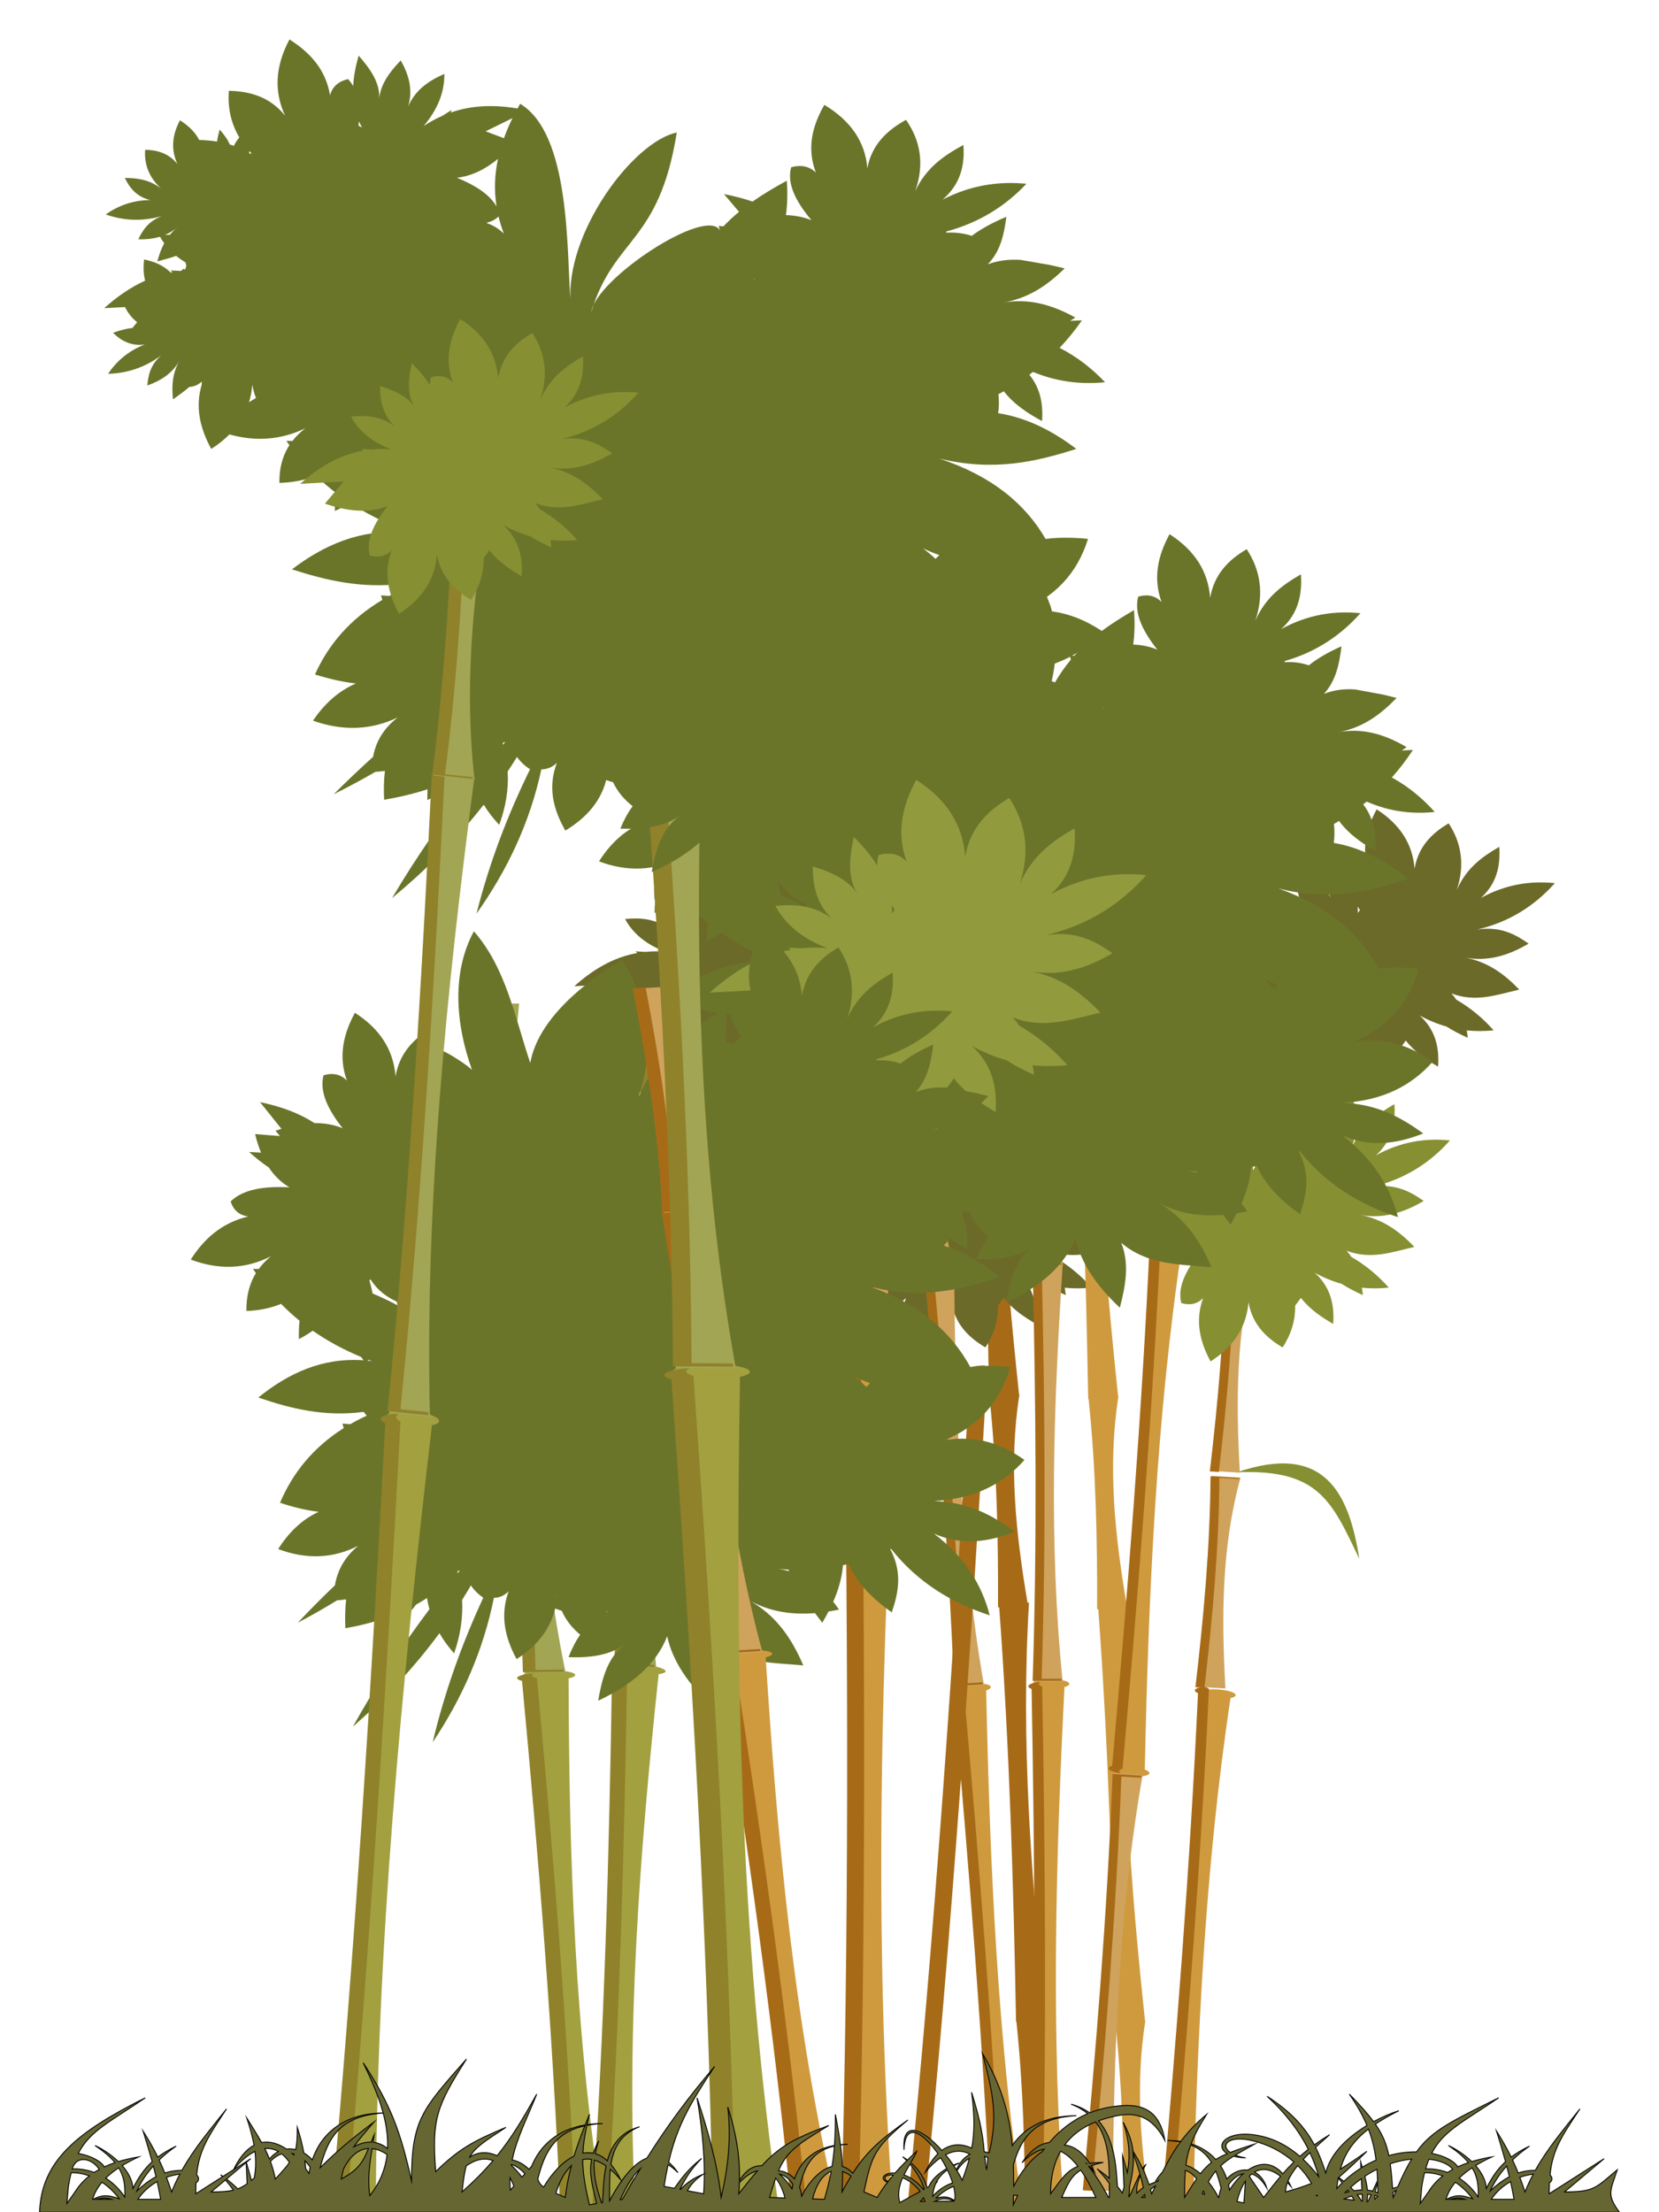 <?xml version="1.0" encoding="utf-8"?>
<!-- Generator: Adobe Illustrator 16.0.2, SVG Export Plug-In . SVG Version: 6.00 Build 0)  -->
<!DOCTYPE svg PUBLIC "-//W3C//DTD SVG 1.1//EN" "http://www.w3.org/Graphics/SVG/1.1/DTD/svg11.dtd">
<svg version="1.1" id="lay" xmlns="http://www.w3.org/2000/svg" xmlns:xlink="http://www.w3.org/1999/xlink" x="0px" y="0px"
	 width="450px" height="600px" viewBox="0 0 450 600" enable-background="new 0 0 450 600" xml:space="preserve">
<g id="arvore">
	<g id="t5">
		<path fill-rule="evenodd" clip-rule="evenodd" fill="#A3A040" d="M154.229,455.213c0.131,48.295,1.648,96.574,9.379,144.787
			h-10.012c-1.969-48.285-5.902-96.553-10.406-144.811c-0.816-0.211-1.309-0.475-1.328-0.76c-0.051-0.748,3.08-1.387,6.99-1.43
			c3.908-0.043,7.125,0.529,7.176,1.275C156.051,454.631,155.367,454.957,154.229,455.213L154.229,455.213z"/>
		<path fill-rule="evenodd" clip-rule="evenodd" fill="#8F822A" d="M151.979,600C150,551.953,146.09,503.922,141.6,455.902
			c-0.816-0.211-1.303-0.475-1.322-0.76c-0.041-0.596,1.941-1.125,4.725-1.336c-0.453,0.189-0.703,0.398-0.688,0.615
			c0.023,0.291,0.51,0.557,1.326,0.771c4.49,48.258,8.424,96.521,10.463,144.807H151.979L151.979,600z"/>
		<path fill-rule="evenodd" clip-rule="evenodd" fill="#A2A553" d="M133.855,333.211l11.109-0.119
			c-0.66,40.246,0.211,80.477,8.461,120.625l-11.113,0.123C141.258,413.611,137.877,373.408,133.855,333.211L133.855,333.211z"/>
		<path fill-rule="evenodd" clip-rule="evenodd" fill="#8F822A" d="M133.373,332.916l3.479-0.035
			c3.998,39.996,7.35,79.998,8.4,120.029l7.57-0.082c0.041,0.197,0.078,0.396,0.121,0.598l-11.113,0.117
			C140.77,413.318,137.4,373.113,133.373,332.916L133.373,332.916z"/>
		<path fill-rule="evenodd" clip-rule="evenodd" fill="#A2A553" d="M129.703,272.301l11.109-0.121
			c-2.053,20.404-2.574,40.793,4.283,61.102l-11.109,0.121C134.32,313.016,132.332,292.654,129.703,272.301L129.703,272.301z"/>
		<path fill-rule="evenodd" clip-rule="evenodd" fill="#8F822A" d="M129.229,272.156l3.479-0.039
			c2.615,20.252,4.58,40.514,4.248,60.799l7.57-0.084c0.031,0.102,0.064,0.201,0.098,0.305l-11.109,0.119
			C133.846,312.869,131.863,292.51,129.229,272.156L129.229,272.156z"/>
		<path fill-rule="evenodd" clip-rule="evenodd" fill="#A3A040" d="M178.654,454.057c-5.143,48.4-8.887,96.916-6.324,145.943
			h-10.143c3.375-48.867,4.725-97.898,5.484-146.977c-0.793-0.285-1.248-0.59-1.238-0.877c0.029-0.75,3.211-1.1,7.111-0.783
			c3.895,0.316,7.031,1.182,6.998,1.93C180.529,453.646,179.813,453.91,178.654,454.057L178.654,454.057z"/>
		<path fill-rule="evenodd" clip-rule="evenodd" fill="#8F822A" d="M160.57,600c3.346-48.68,4.691-97.523,5.441-146.414
			c-0.787-0.285-1.242-0.59-1.232-0.879c0.023-0.596,2.053-0.939,4.848-0.893c-0.475,0.145-0.742,0.33-0.75,0.549
			c-0.016,0.289,0.445,0.6,1.232,0.887c-0.773,49.002-2.119,97.953-5.404,146.75H160.57L160.57,600z"/>
		<path fill-rule="evenodd" clip-rule="evenodd" fill="#A2A553" d="M171.613,330.797l11.072,0.9
			c-5.025,39.984-8.521,80.096-4.668,120.801l-11.072-0.9C170.26,411.473,171.258,371.16,171.613,330.797L171.613,330.797z"/>
		<path fill-rule="evenodd" clip-rule="evenodd" fill="#8F822A" d="M171.168,330.459l3.465,0.281
			c-0.361,40.168-1.369,80.279-4.664,120.205l7.541,0.611c0.02,0.201,0.039,0.402,0.057,0.607l-11.066-0.902
			C169.809,411.139,170.813,370.824,171.168,330.459L171.168,330.459z"/>
		<path fill-rule="evenodd" clip-rule="evenodd" fill="#A2A553" d="M174.088,269.809l11.068,0.898
			c-4.252,20.115-6.984,40.355-2.363,61.191l-11.072-0.9C174.268,310.744,174.502,290.301,174.088,269.809L174.088,269.809z"/>
		<path fill-rule="evenodd" clip-rule="evenodd" fill="#8F822A" d="M173.635,269.621l3.469,0.281
			c0.402,20.393,0.158,40.73-2.373,60.883l7.543,0.613c0.018,0.105,0.041,0.207,0.064,0.311l-11.07-0.898
			C173.813,310.557,174.047,290.113,173.635,269.621L173.635,269.621z"/>
		<path fill-rule="evenodd" clip-rule="evenodd" fill="#A76B17" d="M285.346,600c-2.756-17.4-4.32-34.842-1.541-52.434l-0.094,0.004
			c-3.975-37.557-6.873-75.145-4.594-112.914l-0.408,0.012c-3.15-18.727-5.189-37.496-2.193-56.438l-0.094,0.002
			c-3.98-37.555-6.877-75.143-4.6-112.916l-7.818,0.273l0.023,0.277l-0.338,0.012c2.781,37.656,3.93,75.367,4.617,113.094
			l0.104-0.002c1.988,18.947,2.373,37.949,2.303,56.967l0.322-0.012c2.742,37.418,3.877,74.895,4.566,112.385l0.098-0.004
			c1.811,17.195,2.293,34.436,2.311,51.693H285.346L285.346,600z"/>
	</g>
	<g id="a4">
		<path fill-rule="evenodd" clip-rule="evenodd" fill="#6C6A29" d="M400.674,252.125c8.891-2.113,15.693-6.559,21.07-12.598
			c-6.699-0.703-13.389,0.365-20.059,4.016c4.266-3.863,5.348-8.652,4.988-13.865c-4.57,2.648-8.898,5.715-11.514,11.678
			c2.27-6.957,1.178-12.861-2.213-18.047c-4.701,2.742-8.25,6.453-9.252,12.287c-0.512-6.666-3.938-12.025-10.285-16.084
			c-2.924,5.395-4.242,11.023-2.029,17.164c-1.543-1.588-3.512-2.039-5.91-1.348c-0.184,0.711-0.273,1.428-0.277,2.154
			c-1.289-2.043-2.949-4.031-4.918-5.977c-0.891,4.266-1.4,8.439,0.779,11.982c-1.834-2.842-5.25-4.563-9.385-5.775
			c-0.027,4.186,0.914,7.984,3.994,10.928l-0.01,0.004c-3.684-2.775-7.721-3.066-11.859-2.66c2.16,3.998,5.803,6.953,10.922,8.861
			c-1.875-0.146-3.676-0.123-5.404,0.051l-2.701-0.145c0.17,0.15,0.338,0.299,0.512,0.449c-6.543,1.17-12.09,4.512-17.105,9.014
			l11.771-0.637l-5.082,6.016c6.057,2.043,11.842,2.775,17.016,0.629c-3.717,4.695-5.934,9.23-4.846,13.414
			c2.395,0.693,4.367,0.242,5.906-1.346c-2.209,6.141-0.891,11.768,2.029,17.166c6.352-4.059,9.777-9.42,10.283-16.086
			c1.008,5.834,4.557,9.543,9.258,12.285c2.246-3.438,3.484-7.189,3.404-11.355c0.557-0.688,1.072-1.383,1.551-2.08
			c2.461,3.135,5.555,5.203,8.766,7.066c0.365-5.211-0.717-9.998-4.982-13.863c2.418,1.326,4.842,2.311,7.266,2.992
			c1.754,1.119,3.689,2.131,5.779,3.053c-0.08-0.672-0.168-1.34-0.271-2.002c2.428,0.25,4.852,0.229,7.285-0.023
			c-2.922-3.281-6.264-6.092-10.131-8.314c-0.389-0.59-0.83-1.156-1.33-1.701c6.547,2.545,12.416,0.357,18.402-1.033
			c-3.994-4.146-8.545-7.627-15.07-8.742c6.398,1.299,12.154-0.508,17.611-3.725C410.9,253.322,406.865,251.158,400.674,252.125
			L400.674,252.125z M368.244,245.893c0.203,0.305,0.408,0.611,0.625,0.918c-0.188,0.26-0.371,0.525-0.549,0.793
			C368.324,247.027,368.297,246.457,368.244,245.893L368.244,245.893z"/>
		<path fill-rule="evenodd" clip-rule="evenodd" fill="#6C6A29" d="M291.619,321.912c8.891-2.111,15.697-6.559,21.074-12.598
			c-6.699-0.701-13.387,0.365-20.059,4.018c4.266-3.865,5.35-8.654,4.984-13.867c-4.57,2.652-8.898,5.715-11.508,11.678
			c2.268-6.957,1.176-12.857-2.213-18.047c-4.701,2.744-8.25,6.455-9.258,12.287c-0.506-6.664-3.938-12.025-10.285-16.084
			c-2.92,5.396-4.242,11.025-2.029,17.166c-1.537-1.59-3.512-2.037-5.906-1.346c-0.184,0.707-0.271,1.424-0.277,2.15
			c-1.289-2.043-2.947-4.031-4.922-5.977c-0.891,4.266-1.396,8.441,0.783,11.984c-1.832-2.84-5.25-4.563-9.385-5.777
			c-0.027,4.188,0.914,7.984,3.994,10.932h-0.01c-3.684-2.775-7.719-3.066-11.859-2.66c2.162,4,5.799,6.953,10.918,8.861
			c-1.871-0.143-3.67-0.119-5.4,0.051l-2.699-0.145c0.168,0.152,0.338,0.303,0.506,0.453c-6.539,1.166-12.084,4.512-17.105,9.012
			l11.775-0.639l-5.08,6.02c6.055,2.039,11.84,2.771,17.016,0.625c-3.723,4.695-5.936,9.23-4.848,13.414
			c2.395,0.693,4.363,0.244,5.906-1.346c-2.213,6.141-0.895,11.77,2.029,17.166c6.348-4.057,9.773-9.418,10.285-16.086
			c1.008,5.834,4.551,9.545,9.252,12.289c2.25-3.439,3.488-7.191,3.404-11.357c0.563-0.689,1.078-1.383,1.551-2.082
			c2.467,3.137,5.555,5.203,8.771,7.068c0.365-5.213-0.719-10-4.984-13.863c2.42,1.324,4.844,2.309,7.266,2.99
			c1.75,1.119,3.686,2.131,5.781,3.055c-0.08-0.672-0.174-1.34-0.273-2.002c2.424,0.248,4.852,0.229,7.285-0.025
			c-2.92-3.283-6.262-6.092-10.129-8.313c-0.395-0.592-0.836-1.158-1.332-1.703c6.543,2.547,12.418,0.357,18.402-1.033
			c-3.998-4.146-8.545-7.623-15.074-8.74c6.402,1.297,12.154-0.51,17.615-3.723C301.852,323.109,297.811,320.949,291.619,321.912
			L291.619,321.912z M259.189,315.68c0.203,0.305,0.414,0.611,0.629,0.918c-0.191,0.262-0.375,0.525-0.549,0.793
			C259.275,316.816,259.246,316.246,259.189,315.68L259.189,315.68z"/>
		<path fill-rule="evenodd" clip-rule="evenodd" fill="#6C6A29" d="M226.424,255.395c8.893-2.109,15.699-6.559,21.076-12.598
			c-6.699-0.701-13.389,0.367-20.059,4.016c4.266-3.863,5.35-8.652,4.982-13.863c-4.57,2.648-8.896,5.715-11.508,11.678
			c2.27-6.957,1.178-12.861-2.211-18.047c-4.703,2.742-8.25,6.451-9.258,12.287c-0.508-6.668-3.938-12.027-10.285-16.084
			c-2.92,5.395-4.242,11.025-2.029,17.166c-1.537-1.59-3.512-2.039-5.906-1.348c-0.184,0.707-0.271,1.426-0.277,2.152
			c-1.289-2.043-2.947-4.033-4.922-5.979c-0.891,4.266-1.396,8.439,0.783,11.984c-1.832-2.842-5.25-4.561-9.385-5.775
			c-0.027,4.186,0.914,7.982,3.994,10.93l-0.01,0.002c-3.684-2.775-7.721-3.066-11.859-2.662c2.162,4,5.799,6.953,10.918,8.861
			c-1.875-0.143-3.67-0.119-5.4,0.053l-2.705-0.145c0.174,0.152,0.342,0.301,0.512,0.449c-6.539,1.168-12.084,4.512-17.105,9.016
			l11.775-0.643l-5.082,6.018c6.057,2.045,11.842,2.775,17.016,0.629c-3.721,4.697-5.934,9.23-4.846,13.416
			c2.395,0.691,4.363,0.244,5.906-1.346c-2.213,6.141-0.891,11.768,2.029,17.166c6.348-4.061,9.773-9.42,10.285-16.088
			c1.008,5.836,4.551,9.547,9.252,12.289c2.25-3.439,3.488-7.191,3.404-11.355c0.563-0.689,1.078-1.383,1.551-2.084
			c2.465,3.139,5.555,5.205,8.77,7.068c0.367-5.211-0.717-10-4.982-13.863c2.42,1.326,4.842,2.309,7.266,2.99
			c1.748,1.121,3.686,2.133,5.779,3.055c-0.084-0.674-0.168-1.338-0.271-2.002c2.424,0.25,4.852,0.227,7.285-0.025
			c-2.92-3.281-6.264-6.09-10.135-8.314c-0.389-0.588-0.83-1.156-1.326-1.699c6.543,2.547,12.416,0.357,18.402-1.033
			c-3.998-4.146-8.545-7.627-15.074-8.742c6.402,1.297,12.154-0.508,17.615-3.725C236.658,256.594,232.617,254.43,226.424,255.395
			L226.424,255.395z M193.996,249.162c0.201,0.307,0.412,0.611,0.629,0.92c-0.193,0.262-0.375,0.525-0.549,0.793
			C194.08,250.299,194.053,249.729,193.996,249.162L193.996,249.162z"/>
		<g id="t4">
			<path fill-rule="evenodd" clip-rule="evenodd" fill="#CF9A3E" d="M312.141,600c-2.715-17.24-4.225-34.521-1.467-51.949
				l-0.094,0.002c-3.977-37.551-6.873-75.145-4.594-112.912l-0.408,0.014c-3.15-18.73-5.193-37.5-2.199-56.441l-0.088,0.004
				c-3.98-37.553-6.877-75.145-4.6-112.914l-7.818,0.27l0.023,0.281l-0.338,0.01c2.779,37.656,3.928,75.367,4.617,113.094
				l0.104-0.004c1.988,18.947,2.371,37.949,2.307,56.967l0.318-0.01c2.742,37.418,3.877,74.893,4.566,112.383l0.098-0.004
				c1.791,17.035,2.283,34.115,2.311,51.211H312.141L312.141,600z"/>
			<path fill-rule="evenodd" clip-rule="evenodd" fill="#CF9A3E" d="M288.74,457.561c-2.4,47.48-3.727,94.959-0.061,142.439h-7.684
				c1.191-47.523,0.811-95.049-0.023-142.572c-0.563-0.205-0.891-0.455-0.891-0.725c0-0.701,2.232-1.27,4.982-1.27
				c2.758,0,4.988,0.568,4.988,1.27C290.053,457.035,289.557,457.336,288.74,457.561L288.74,457.561z"/>
			<path fill-rule="evenodd" clip-rule="evenodd" fill="#A76B17" d="M279.861,600c1.172-47.307,0.793-94.615-0.037-141.922
				c-0.563-0.205-0.895-0.457-0.895-0.723c0-0.561,1.42-1.035,3.393-1.205c-0.332,0.174-0.516,0.365-0.516,0.572
				c0,0.271,0.328,0.523,0.896,0.734c0.814,47.514,1.199,95.027,0.07,142.543H279.861L279.861,600z"/>
			<path fill-rule="evenodd" clip-rule="evenodd" fill="#CFA35C" d="M280.43,342.98h7.822c-2.451,37.725-3.824,75.449,0,113.174
				h-7.822C281.666,418.43,281.277,380.705,280.43,342.98L280.43,342.98z"/>
			<path fill-rule="evenodd" clip-rule="evenodd" fill="#A76B17" d="M280.102,342.699h2.451c0.84,37.537,1.223,75.074-0.014,112.611
				h5.33c0.018,0.188,0.037,0.375,0.055,0.563h-7.822C281.344,418.148,280.949,380.424,280.102,342.699L280.102,342.699z"/>
			<path fill-rule="evenodd" clip-rule="evenodd" fill="#CFA35C" d="M280.51,285.834h7.822c-2.451,19.111-3.824,38.217,0,57.326
				h-7.822C281.746,324.051,281.357,304.945,280.51,285.834L280.51,285.834z"/>
			<path fill-rule="evenodd" clip-rule="evenodd" fill="#A76B17" d="M280.186,285.693h2.447c0.838,19.014,1.223,38.025-0.01,57.041
				h5.33c0.018,0.096,0.033,0.189,0.051,0.283h-7.818C281.424,323.91,281.033,304.803,280.186,285.693L280.186,285.693z"/>
			<path fill-rule="evenodd" clip-rule="evenodd" fill="#CF9A3E" d="M267.502,458.475c0.992,47.318,3.051,94.57,10.025,141.525
				h-7.621c-2.217-47.133-5.967-94.174-10.162-141.188c-0.578-0.172-0.93-0.4-0.947-0.67c-0.047-0.699,2.137-1.402,4.885-1.568
				c2.75-0.166,5.02,0.266,5.066,0.965C268.771,457.871,268.299,458.201,267.502,458.475L267.502,458.475z"/>
			<path fill-rule="evenodd" clip-rule="evenodd" fill="#A76B17" d="M268.771,600c-2.223-46.895-5.957-93.693-10.129-140.471
				c-0.578-0.168-0.924-0.398-0.947-0.668c-0.037-0.557,1.346-1.117,3.299-1.404c-0.318,0.191-0.486,0.395-0.473,0.602
				c0.02,0.271,0.365,0.504,0.947,0.68c4.182,47.039,7.936,94.105,10.209,141.262H268.771L268.771,600z"/>
			<path fill-rule="evenodd" clip-rule="evenodd" fill="#CFA35C" d="M251.016,344.645l7.805-0.473
				c0.252,37.789,1.58,75.516,8.09,112.93l-7.805,0.473C257.643,419.855,254.559,382.238,251.016,344.645L251.016,344.645z"/>
			<path fill-rule="evenodd" clip-rule="evenodd" fill="#A76B17" d="M250.668,344.387l2.447-0.148
				c3.52,37.404,6.586,74.838,8.039,112.369l5.316-0.324c0.031,0.186,0.064,0.373,0.098,0.557l-7.809,0.475
				C257.301,419.598,254.213,381.975,250.668,344.387L250.668,344.387z"/>
			<path fill-rule="evenodd" clip-rule="evenodd" fill="#CFA35C" d="M247.012,287.621l7.805-0.475
				c-1.078,19.215-1.082,38.363,4.098,57.199l-7.805,0.475C250.979,325.678,249.225,306.635,247.012,287.621L247.012,287.621z"/>
			<path fill-rule="evenodd" clip-rule="evenodd" fill="#A76B17" d="M246.674,287.496l2.447-0.148
				c2.199,18.924,3.938,37.871,4.064,56.918l5.32-0.32c0.023,0.094,0.047,0.186,0.074,0.279l-7.809,0.473
				C250.645,325.557,248.887,306.514,246.674,287.496L246.674,287.496z"/>
			<path fill-rule="evenodd" clip-rule="evenodd" fill="#CF9A3E" d="M310.527,479.965c1.004-47.723,3.084-95.385,10.209-142.738
				c0.84-0.178,1.365-0.447,1.389-0.781c0.051-0.699-2.139-1.4-4.885-1.566c-2.746-0.17-5.016,0.264-5.066,0.965
				c-0.02,0.268,0.295,0.539,0.844,0.777c-2.203,47.742-6,95.391-10.248,143.01c-0.576,0.17-0.924,0.4-0.941,0.668
				c-0.053,0.697,2.137,1.4,4.885,1.57c2.746,0.164,5.016-0.268,5.063-0.967C311.803,480.572,311.324,480.242,310.527,479.965
				L310.527,479.965z"/>
			<path fill-rule="evenodd" clip-rule="evenodd" fill="#A76B17" d="M314.104,334.146c-1.752,0.092-2.994,0.459-3.031,0.975
				c-0.02,0.273,0.295,0.543,0.844,0.781c-2.203,47.744-6,95.389-10.248,143.008c-0.576,0.174-0.924,0.402-0.941,0.672
				c-0.043,0.557,1.34,1.115,3.295,1.402c-0.314-0.189-0.488-0.393-0.473-0.598c0.018-0.271,0.369-0.506,0.945-0.68
				c4.295-48.285,8.139-96.6,10.389-145.008C314.494,334.527,314.221,334.34,314.104,334.146L314.104,334.146z"/>
			<path fill-rule="evenodd" clip-rule="evenodd" fill="#CFA35C" d="M294.041,593.797l7.805,0.473
				c0.254-37.789,1.58-75.516,8.092-112.926l-7.805-0.477C300.674,518.586,297.586,556.205,294.041,593.797L294.041,593.797z"/>
			<path fill-rule="evenodd" clip-rule="evenodd" fill="#A76B17" d="M293.699,594.057l2.443,0.148
				c3.52-37.406,6.586-74.838,8.039-112.369l5.314,0.324c0.033-0.188,0.066-0.371,0.1-0.559l-7.811-0.473
				C300.328,518.848,297.244,556.465,293.699,594.057L293.699,594.057z"/>
			<path fill-rule="evenodd" clip-rule="evenodd" fill="#CF9A3E" d="M323.639,600c1.031-46.625,3.178-93.184,10.135-139.445
				c0.838-0.176,1.369-0.449,1.393-0.781c0.047-0.699-2.139-1.402-4.891-1.568c-2.746-0.166-5.016,0.266-5.063,0.963
				c-0.023,0.273,0.291,0.543,0.84,0.781c-2.156,46.756-5.84,93.418-9.984,140.051H323.639L323.639,600z"/>
			<path fill-rule="evenodd" clip-rule="evenodd" fill="#A76B17" d="M327.141,457.473c-1.748,0.094-2.996,0.463-3.029,0.979
				c-0.018,0.27,0.291,0.539,0.84,0.779c-2.166,46.996-5.879,93.895-10.045,140.77h2.893c4.189-47.273,7.922-94.578,10.125-141.971
				C327.529,457.855,327.258,457.668,327.141,457.473L327.141,457.473z"/>
			<path fill-rule="evenodd" clip-rule="evenodd" fill="#CFA35C" d="M324.59,457.486l7.805,0.473
				c-1.078-19.217-1.082-38.365,4.098-57.201l-7.805-0.473C328.561,419.428,326.803,438.469,324.59,457.486L324.59,457.486z"/>
			<path fill-rule="evenodd" clip-rule="evenodd" fill="#A76B17" d="M324.258,457.607l2.441,0.148
				c2.199-18.922,3.938-37.871,4.064-56.918l5.32,0.322c0.023-0.094,0.051-0.188,0.074-0.281l-7.805-0.473
				C328.223,419.551,326.471,438.594,324.258,457.607L324.258,457.607z"/>
			<path fill-rule="evenodd" clip-rule="evenodd" fill="#868F32" d="M335.541,399.307c23.891-8.166,30.383,5.783,33.172,23.494
				C361.172,407.029,357.693,398.418,335.541,399.307L335.541,399.307z"/>
			<path fill-rule="evenodd" clip-rule="evenodd" fill="#CFA35C" d="M328.5,398.941l7.809,0.473
				c-1.082-19.215-1.082-38.363,4.098-57.199l-7.805-0.473C332.471,360.881,330.713,379.926,328.5,398.941L328.5,398.941z"/>
			<path fill-rule="evenodd" clip-rule="evenodd" fill="#A76B17" d="M328.166,399.066l2.447,0.145
				c2.193-18.922,3.938-37.871,4.064-56.916l5.316,0.322c0.027-0.094,0.051-0.186,0.078-0.279l-7.809-0.475
				C332.137,361.006,330.379,380.049,328.166,399.066L328.166,399.066z"/>
		</g>
		<path fill-rule="evenodd" clip-rule="evenodd" fill="#868F32" d="M372.225,321.912c8.893-2.111,15.693-6.559,21.07-12.598
			c-6.699-0.701-13.387,0.365-20.059,4.018c4.266-3.865,5.35-8.654,4.988-13.867c-4.57,2.652-8.896,5.715-11.512,11.678
			c2.268-6.957,1.18-12.857-2.213-18.047c-4.701,2.744-8.25,6.455-9.258,12.287c-0.506-6.664-3.934-12.025-10.279-16.084
			c-2.926,5.396-4.242,11.025-2.031,17.166c-1.541-1.59-3.51-2.037-5.91-1.346c-0.184,0.707-0.271,1.424-0.277,2.15
			c-1.289-2.043-2.947-4.031-4.916-5.977c-0.896,4.266-1.402,8.441,0.777,11.984c-1.832-2.84-5.25-4.563-9.385-5.777
			c-0.027,4.188,0.914,7.984,3.994,10.932h-0.01c-3.684-2.775-7.719-3.066-11.854-2.66c2.156,4,5.799,6.953,10.916,8.861
			c-1.875-0.143-3.674-0.119-5.404,0.051l-2.699-0.145c0.168,0.152,0.338,0.303,0.51,0.453c-6.543,1.166-12.088,4.512-17.104,9.012
			l11.77-0.639l-5.08,6.02c6.055,2.039,11.84,2.771,17.016,0.625c-3.719,4.695-5.936,9.23-4.848,13.414
			c2.4,0.693,4.369,0.244,5.906-1.346c-2.207,6.141-0.891,11.77,2.029,17.166c6.348-4.057,9.779-9.418,10.285-16.086
			c1.008,5.834,4.557,9.545,9.258,12.289c2.244-3.439,3.482-7.191,3.402-11.357c0.559-0.689,1.074-1.383,1.553-2.082
			c2.461,3.137,5.555,5.203,8.77,7.068c0.361-5.213-0.723-10-4.988-13.863c2.42,1.324,4.844,2.309,7.266,2.99
			c1.754,1.119,3.689,2.131,5.781,3.055c-0.08-0.672-0.17-1.34-0.273-2.002c2.43,0.248,4.857,0.229,7.285-0.025
			c-2.92-3.283-6.262-6.092-10.129-8.313c-0.391-0.592-0.83-1.158-1.332-1.703c6.549,2.547,12.418,0.357,18.402-1.033
			c-3.992-4.146-8.545-7.623-15.07-8.74c6.398,1.297,12.15-0.51,17.611-3.723C382.453,323.109,378.412,320.949,372.225,321.912
			L372.225,321.912z M339.797,315.68c0.201,0.305,0.408,0.611,0.623,0.918c-0.188,0.262-0.371,0.525-0.549,0.793
			C339.877,316.816,339.854,316.246,339.797,315.68L339.797,315.68z"/>
	</g>
	<g id="a3">
		<g id="t3">
			<path fill-rule="evenodd" clip-rule="evenodd" fill="#A76B17" d="M245.99,600c7.58-75.5,12.68-151.158,17.072-226.861
				c-0.877-0.385-1.373-0.82-1.342-1.252c0.066-0.893,2.396-1.506,5.57-1.576c-0.549,0.24-0.867,0.531-0.891,0.859
				c-0.033,0.436,0.463,0.877,1.34,1.266c-4.42,75.938-9.539,151.828-17.063,227.564H245.99L245.99,600z"/>
			<path fill-rule="evenodd" clip-rule="evenodd" fill="#CF9A3E" d="M243.295,372.514c-4.129,75.818-6.553,151.639-1.064,227.486
				H230.01c2.176-75.906,1.857-151.824,0.826-227.742c-0.904-0.332-1.43-0.734-1.43-1.168c0.004-1.121,3.59-2.021,8.006-2.008
				s7.996,0.938,7.992,2.063C245.4,371.676,244.604,372.154,243.295,372.514L243.295,372.514z"/>
			<path fill-rule="evenodd" clip-rule="evenodd" fill="#A76B17" d="M228.188,600c2.146-75.563,1.828-151.129,0.797-226.701
				c-0.9-0.334-1.43-0.736-1.43-1.17c0.004-0.895,2.287-1.65,5.451-1.91c-0.529,0.273-0.83,0.582-0.83,0.91
				c-0.004,0.439,0.525,0.848,1.426,1.186c1.018,75.9,1.336,151.795-0.746,227.686H228.188L228.188,600z"/>
			<path fill-rule="evenodd" clip-rule="evenodd" fill="#CFA35C" d="M230.666,188.668l12.555,0.039
				c-4.168,60.504-6.605,121.01-0.709,181.547l-12.549-0.043C232.189,309.703,231.797,249.188,230.666,188.668L230.666,188.668z"/>
			<path fill-rule="evenodd" clip-rule="evenodd" fill="#A76B17" d="M230.15,188.217l3.93,0.01
				c1.115,60.221,1.49,120.438-0.723,180.646l8.551,0.029c0.027,0.299,0.055,0.6,0.084,0.898l-12.549-0.041
				C231.67,309.254,231.275,248.732,230.15,188.217L230.15,188.217z"/>
			<path fill-rule="evenodd" clip-rule="evenodd" fill="#CFA35C" d="M231.154,96.998l12.553,0.043
				c-4.049,30.637-6.369,61.283-0.361,91.955l-12.547-0.041C232.908,158.311,232.396,127.654,231.154,96.998L231.154,96.998z"/>
			<path fill-rule="evenodd" clip-rule="evenodd" fill="#A76B17" d="M230.635,96.77l3.932,0.014
				c1.229,30.502,1.721,61.006-0.375,91.5l8.551,0.027c0.027,0.152,0.057,0.305,0.084,0.455l-12.549-0.039
				C232.387,158.082,231.877,127.426,230.635,96.77L230.635,96.77z"/>
		</g>
		<path id="r33" fill-rule="evenodd" clip-rule="evenodd" fill="#6B752A" d="M218.531,246.014c-2.217-1.176-4.459-2.24-6.727-3.191
			c-0.23-1.182-0.521-2.367-0.877-3.561c0.098-0.096,0.197-0.195,0.291-0.293c1.893,3.023,4.406,4.807,7.172,6.08
			C218.418,245.371,218.465,245.695,218.531,246.014L218.531,246.014z M228.088,364.539c7.867-11.746,13.67-24.652,16.617-39.168
			c1.539-0.033,2.859-0.625,3.977-1.777c-2.367,6.578-0.957,12.607,2.174,18.391c5.645-3.609,9.137-8.184,10.467-13.717
			c0.592,0.221,1.182,0.424,1.777,0.607c1.145,2.602,2.873,4.713,5.006,6.49c-1.283,1.83-2.307,3.889-3.158,6.096
			c6.008,0.209,11.344-0.555,15.182-3.465c-4.65,3.674-6.127,9.334-7.148,15.277c9.197-4.336,15.83-9.965,18.723-17.488
			c1.467,6.797,5.783,13.035,12.051,18.891c1.566-6.012,2.648-11.977,0.365-17.611c7.225,6.15,15.994,5.838,24.502,6.619
			c-3.084-7.129-7.232-13.635-15.158-17.912c5.75,3.342,11.92,4.26,18.336,3.74c0.662,0.865,1.328,1.732,1.969,2.607
			c0.596-1.008,1.168-2.023,1.697-3.049c0.947-0.148,1.895-0.324,2.846-0.523c-0.506-0.723-1.027-1.434-1.57-2.129
			c1.387-3.148,2.363-6.422,2.645-9.896c0.492-0.105,0.984-0.219,1.471-0.338c2.354,5.229,6.559,9.447,11.762,13.121
			c1.809-5.318,2.939-10.775-0.395-17.143l0.201-0.096c7.051,8.92,16.188,14.604,26.771,18.041
			c-2.162-8.357-6.82-15.871-15.127-22.15c7.477,3.295,14.77,2.342,21.98-0.547c-5.902-4.23-12.277-7.973-21.953-8.301
			c10.918-0.553,18.77-4.639,24.516-11.143c-6.098-4.346-13.016-6.85-21.754-5.313c9.201-3.746,15.184-10.377,17.943-19.893
			c-3.707-0.395-7.346-0.449-10.875,0.01c-5.244-9.613-13.879-17.15-27.205-21.813c13.832,3.545,24.674,0.896,35.086-2.635
			c-6.033-4.859-12.568-8.445-20.025-9.703c0.225-1.65,0.248-3.363,0.057-5.146c0.469-0.266,0.928-0.535,1.383-0.807
			c2.699,3.66,6.178,6.002,9.801,8.102c0.318-4.607-0.418-8.91-3.254-12.6c0.32-0.248,0.633-0.502,0.943-0.754
			c6.141,2.699,12.295,3.451,18.455,2.807c-3.324-3.734-7.158-6.898-11.635-9.346c2.096-2.35,3.994-4.842,5.709-7.463
			c-1.008,0.027-2.012,0.07-3.01,0.127c0.445-0.289,0.887-0.586,1.318-0.891c-5.852-3.445-12.016-5.379-18.867-3.99
			c6.988-1.195,11.863-4.926,16.143-9.365c-1.232-0.285-2.461-0.602-3.689-0.908l-7.561-1.393c-2.732-0.197-5.535,0.057-8.461,1.195
			c3.271-3.549,4.186-8.15,4.764-12.9c-3.371,1.486-6.357,3.188-8.869,5.166c-1.908-0.646-4.027-0.994-6.475-0.857
			c-0.037-0.1-0.074-0.197-0.111-0.293c8.564-2.43,15.238-6.967,20.592-12.982c-7.176-0.75-14.34,0.393-21.488,4.303
			c4.57-4.139,5.734-9.27,5.344-14.85c-4.898,2.838-9.529,6.119-12.332,12.506c2.434-7.449,1.262-13.777-2.371-19.332
			c-5.035,2.939-8.832,6.914-9.914,13.164c-0.545-7.141-4.215-12.885-11.016-17.232c-3.133,5.783-4.543,11.813-2.176,18.389
			c-1.65-1.701-3.76-2.184-6.328-1.443c-1.168,4.484,1.209,9.342,5.193,14.373c-2.096-0.867-4.279-1.297-6.543-1.377
			c0.408-3.018,0.449-6.141,0.225-9.34c-3.01,1.744-5.967,3.576-8.775,5.666c-2.32-0.842-4.771-1.508-7.322-2.037l3.863,4.822
			c-1.393,1.217-2.729,2.523-3.994,3.941l-1.223-0.098c0.098,0.391,0.197,0.773,0.305,1.156c-2.49,2.967-4.693,6.414-6.502,10.535
			c2.996-9.178,3.141-17.469,1.018-25.047l-2.939-7.496c-0.777-1.539-1.654-3.049-2.625-4.531
			c-9.656,5.635-16.945,13.254-19.012,25.242c-1.047-13.693-8.086-24.709-21.127-33.047c-6.006,11.09-8.715,22.652-4.172,35.266
			c-1.279-1.318-2.701-2.256-4.266-2.809c-0.619-2.205-1.604-4.297-2.906-6.289c-5.035,2.939-8.836,6.912-9.914,13.164
			c-0.545-7.143-4.215-12.885-11.016-17.232c-3.131,5.783-4.543,11.811-2.176,18.387c-1.65-1.699-3.76-2.18-6.328-1.439
			c-1.166,4.482,1.209,9.34,5.193,14.371c-2.438-1.012-5-1.426-7.658-1.389c-4.256-2.795-9.277-4.561-14.756-5.699l5.797,7.244
			c-0.539,0.164-1.072,0.332-1.611,0.516l1.213,1.434l-6.754-0.527c0.436,1.768,0.965,3.453,1.617,5.033l-3.244-0.178
			c1.725,1.549,3.512,2.969,5.367,4.225c1.436,2.158,3.248,3.982,5.568,5.354c-6.754-0.336-12.477,0.477-15.932,3.813
			c0.721,2.387,2.311,3.756,4.758,4.102c-7.285,1.752-12.014,6.123-15.582,11.688c7.664,2.879,14.902,2.59,21.709-0.877
			c-1.318,1.092-2.4,2.24-3.277,3.436c-0.516-0.02-1.031-0.037-1.547-0.055c0.258,0.396,0.525,0.791,0.793,1.18
			c-1.945,3.154-2.617,6.619-2.578,10.254c3.285-0.102,6.426-0.711,9.402-1.926c1.566,1.6,3.23,3.129,5.012,4.576
			c-0.184,1.67-0.211,3.328-0.188,4.982c1.34-0.693,2.605-1.447,3.764-2.281c3.867,2.709,8.197,5.086,13.049,7.092
			c0.244,0.314,0.498,0.627,0.75,0.936c-11.164-0.791-20.338,3.465-28.57,10.098c8.725,2.963,17.752,5.303,28.59,3.895l0.82,1.027
			c-1.566,0.723-3.057,1.492-4.473,2.307l-2.1-0.164c0.104,0.418,0.211,0.828,0.324,1.236c-8.26,5.211-13.791,12.098-17.264,20.242
			c3.459,1.162,6.945,2.02,10.471,2.457c-4.781,2.217-8.227,5.803-10.982,10.096c7.664,2.883,14.902,2.59,21.713-0.877
			c-3.811,3.156-5.645,6.783-6.311,10.697c-3.422,3.287-6.787,6.67-10.082,10.162c3.637-1.912,7.199-3.938,10.688-6.084
			c0.816-0.051,1.627-0.131,2.428-0.248c-0.271,2.518-0.338,5.129-0.197,7.832c3.863-0.693,7.586-1.617,11.125-2.85
			c-0.043,0.98-0.047,1.959-0.033,2.939c3.299-1.707,6.117-3.783,8.086-6.504c1.002-0.555,1.992-1.15,2.953-1.781
			c0.174,1.039,0.398,2.047,0.67,3.025c-7.533,10.029-14.488,20.607-20.762,31.852c8.701-7.611,16.59-16,23.48-25.348
			c1.115,1.951,2.447,3.77,3.975,5.475c1.646-4.73,2.443-9.555,2.166-14.488c0.82-1.301,1.617-2.621,2.395-3.957
			c0.779,1.225,1.891,2.342,3.344,3.359C236.066,337.744,231.375,350.746,228.088,364.539L228.088,364.539z M235.34,318.105
			c-0.154,0.184-0.305,0.367-0.455,0.551c-0.027-0.109-0.061-0.221-0.088-0.332c0.131-0.146,0.258-0.297,0.389-0.443
			C235.236,317.957,235.283,318.033,235.34,318.105L235.34,318.105z M261.848,325.055c0.01-0.098,0.02-0.201,0.023-0.305
			c0.02,0.09,0.033,0.174,0.047,0.258L261.848,325.055L261.848,325.055z M275.213,329.201l0.014-0.096
			c0.191-0.059,0.389-0.121,0.58-0.184C275.605,329.012,275.408,329.105,275.213,329.201L275.213,329.201z M210.58,260.781
			c0.328,0.127,0.662,0.252,1,0.375c-0.361-0.047-0.723-0.086-1.084-0.123C210.525,260.951,210.553,260.867,210.58,260.781
			L210.58,260.781z M210.285,237.262l0.01,0.078c-0.023-0.066-0.043-0.131-0.07-0.197
			C210.244,237.184,210.268,237.225,210.285,237.262L210.285,237.262z M299.174,192.197c0.033-0.033,0.066-0.066,0.1-0.102
			c0.064,0.041,0.127,0.078,0.191,0.115C299.367,192.207,299.273,192.201,299.174,192.197L299.174,192.197z M324.609,317.711
			c0.047,0.139,0.098,0.279,0.145,0.418c-0.844-0.232-1.738-0.43-2.686-0.584C322.922,317.617,323.77,317.672,324.609,317.711
			L324.609,317.711z M345.74,268.174c-0.998-0.967-2.059-1.908-3.174-2.818c1.389,0.693,2.771,1.293,4.145,1.809
			C346.387,267.492,346.064,267.828,345.74,268.174L345.74,268.174z"/>
		<path id="r32" fill-rule="evenodd" clip-rule="evenodd" fill="#919A3D" d="M283.729,253.619
			c11.48-2.729,20.266-8.467,27.203-16.268c-8.645-0.9-17.279,0.477-25.895,5.189c5.508-4.988,6.904-11.17,6.441-17.896
			c-5.902,3.418-11.49,7.373-14.865,15.072c2.936-8.979,1.523-16.604-2.854-23.297c-6.07,3.541-10.65,8.326-11.949,15.861
			c-0.656-8.605-5.082-15.527-13.275-20.766c-3.773,6.969-5.475,14.234-2.619,22.16c-1.988-2.053-4.533-2.629-7.633-1.738
			c-0.234,0.914-0.352,1.842-0.355,2.779c-1.664-2.637-3.801-5.205-6.348-7.715c-1.152,5.506-1.809,10.896,1.004,15.471
			c-2.363-3.668-6.773-5.893-12.113-7.461c-0.037,5.408,1.182,10.311,5.156,14.113l-0.008,0.002
			c-4.758-3.582-9.971-3.959-15.311-3.436c2.785,5.162,7.486,8.977,14.092,11.439c-2.42-0.186-4.74-0.154-6.971,0.068l-3.488-0.188
			c0.217,0.195,0.436,0.389,0.656,0.58c-8.441,1.51-15.604,5.824-22.082,11.637l15.201-0.826l-6.563,7.771
			c7.818,2.635,15.285,3.58,21.965,0.811c-4.799,6.059-7.658,11.914-6.258,17.316c3.1,0.893,5.641,0.313,7.627-1.738
			c-2.854,7.926-1.152,15.193,2.621,22.16c8.197-5.24,12.623-12.16,13.279-20.766c1.299,7.533,5.879,12.32,11.949,15.863
			c2.9-4.439,4.494-9.285,4.391-14.662c0.723-0.889,1.389-1.783,2.002-2.689c3.178,4.053,7.172,6.721,11.32,9.125
			c0.469-6.727-0.928-12.91-6.436-17.896c3.127,1.711,6.254,2.98,9.385,3.861c2.26,1.445,4.758,2.752,7.457,3.943
			c-0.104-0.867-0.221-1.73-0.352-2.584c3.131,0.322,6.268,0.297,9.404-0.031c-3.77-4.238-8.082-7.867-13.078-10.734
			c-0.502-0.762-1.07-1.496-1.717-2.195c8.451,3.287,16.031,0.461,23.756-1.336c-5.156-5.348-11.029-9.844-19.457-11.285
			c8.264,1.676,15.693-0.652,22.744-4.807C296.939,255.164,291.721,252.373,283.729,253.619L283.729,253.619z M241.865,245.57
			c0.258,0.396,0.529,0.793,0.811,1.189c-0.248,0.338-0.482,0.678-0.707,1.021C241.973,247.041,241.936,246.303,241.865,245.57
			L241.865,245.57z"/>
		<path id="r31" fill-rule="evenodd" clip-rule="evenodd" fill="#6B752A" d="M107.799,354.014c-2.213-1.176-4.453-2.24-6.727-3.191
			c-0.227-1.18-0.516-2.367-0.873-3.559c0.1-0.098,0.193-0.197,0.291-0.295c1.889,3.023,4.402,4.809,7.168,6.08
			C107.689,353.371,107.736,353.695,107.799,354.014L107.799,354.014z M117.361,472.543c7.865-11.748,13.668-24.656,16.611-39.17
			c1.537-0.035,2.865-0.627,3.98-1.775c-2.367,6.576-0.957,12.604,2.174,18.387c5.645-3.607,9.133-8.184,10.469-13.717
			c0.586,0.221,1.176,0.424,1.775,0.607c1.145,2.602,2.873,4.715,5.002,6.49c-1.279,1.832-2.307,3.889-3.154,6.096
			c6.01,0.211,11.338-0.553,15.182-3.465c-4.654,3.676-6.125,9.334-7.148,15.277c9.197-4.336,15.83-9.965,18.719-17.488
			c1.467,6.797,5.783,13.035,12.055,18.891c1.563-6.01,2.648-11.975,0.367-17.611c7.223,6.15,15.992,5.84,24.5,6.621
			c-3.084-7.127-7.232-13.635-15.164-17.914c5.752,3.342,11.922,4.262,18.338,3.74c0.666,0.867,1.326,1.732,1.969,2.609
			c0.6-1.008,1.168-2.023,1.701-3.049c0.943-0.15,1.895-0.324,2.846-0.525c-0.506-0.719-1.025-1.432-1.57-2.125
			c1.389-3.152,2.363-6.426,2.639-9.9c0.498-0.105,0.99-0.219,1.477-0.336c2.35,5.229,6.559,9.445,11.758,13.121
			c1.809-5.32,2.943-10.777-0.391-17.145l0.197-0.096c7.051,8.92,16.186,14.604,26.771,18.041
			c-2.162-8.357-6.816-15.871-15.127-22.148c7.48,3.295,14.77,2.34,21.979-0.549c-5.9-4.23-12.271-7.973-21.951-8.301
			c10.922-0.551,18.77-4.637,24.521-11.143c-6.1-4.346-13.023-6.848-21.76-5.311c9.201-3.746,15.182-10.375,17.943-19.895
			c-3.707-0.393-7.34-0.449-10.871,0.012c-5.25-9.613-13.883-17.152-27.205-21.813c13.832,3.547,24.674,0.898,35.086-2.637
			c-6.033-4.859-12.572-8.445-20.029-9.701c0.229-1.652,0.252-3.365,0.055-5.146c0.469-0.268,0.934-0.535,1.389-0.807
			c2.699,3.662,6.178,6,9.797,8.1c0.322-4.607-0.412-8.908-3.254-12.598c0.318-0.25,0.633-0.504,0.947-0.756
			c6.141,2.699,12.291,3.451,18.455,2.807c-3.324-3.734-7.158-6.898-11.639-9.344c2.1-2.352,3.992-4.844,5.709-7.465
			c-1.004,0.027-2.006,0.07-3.01,0.129c0.445-0.289,0.887-0.588,1.322-0.893c-5.85-3.445-12.014-5.377-18.867-3.99
			c6.988-1.195,11.863-4.924,16.143-9.363c-1.232-0.287-2.461-0.604-3.693-0.91l-7.557-1.391c-2.736-0.199-5.535,0.055-8.465,1.193
			c3.271-3.549,4.186-8.146,4.768-12.898c-3.371,1.484-6.361,3.188-8.869,5.166c-1.912-0.646-4.027-0.994-6.479-0.859
			c-0.037-0.1-0.074-0.195-0.111-0.293c8.563-2.426,15.242-6.967,20.596-12.982c-7.176-0.75-14.344,0.393-21.486,4.303
			c4.57-4.137,5.727-9.268,5.338-14.85c-4.893,2.838-9.529,6.119-12.328,12.508c2.434-7.451,1.262-13.775-2.371-19.334
			c-5.035,2.939-8.836,6.914-9.914,13.164c-0.545-7.141-4.219-12.885-11.016-17.232c-3.131,5.785-4.543,11.813-2.176,18.389
			c-1.65-1.701-3.76-2.182-6.332-1.443c-1.162,4.486,1.213,9.342,5.193,14.373c-2.09-0.867-4.279-1.297-6.539-1.375
			c0.402-3.018,0.445-6.143,0.225-9.342c-3.014,1.744-5.971,3.576-8.779,5.668c-2.32-0.844-4.768-1.51-7.316-2.039l3.857,4.822
			c-1.389,1.219-2.725,2.523-3.994,3.941l-1.219-0.098c0.094,0.391,0.197,0.777,0.301,1.158c-2.484,2.967-4.693,6.412-6.498,10.535
			c2.996-9.18,3.141-17.471,1.014-25.047l-2.936-7.496c-0.777-1.541-1.658-3.051-2.625-4.533
			c-9.66,5.635-22.775,15.924-24.848,27.91c-4.232-12.566-6.623-25.832-15.295-35.715c-6.006,11.09-5.045,24.988-0.502,37.6
			c-1.279-1.318-6.365-4.588-7.936-5.143c-0.615-2.205-1.6-4.297-2.902-6.285c-5.039,2.938-8.836,6.91-9.914,13.162
			c-0.549-7.143-4.219-12.887-11.016-17.232c-3.131,5.781-4.547,11.811-2.176,18.387c-1.648-1.701-3.764-2.182-6.332-1.441
			c-1.162,4.482,1.209,9.344,5.193,14.373c-2.438-1.014-4.996-1.426-7.654-1.389c-4.256-2.797-9.277-4.561-14.762-5.699l5.799,7.244
			c-0.533,0.162-1.072,0.334-1.611,0.514l1.213,1.438l-6.75-0.527c0.436,1.764,0.967,3.449,1.617,5.029l-3.248-0.176
			c1.73,1.549,3.512,2.967,5.371,4.225c1.436,2.156,3.244,3.98,5.564,5.354c-6.754-0.338-12.473,0.475-15.928,3.814
			c0.723,2.385,2.307,3.752,4.758,4.098c-7.285,1.752-12.02,6.123-15.586,11.688c7.664,2.883,14.902,2.59,21.713-0.877
			c-1.318,1.092-2.4,2.24-3.277,3.438c-0.516-0.021-1.031-0.039-1.547-0.053c0.258,0.393,0.521,0.787,0.787,1.176
			c-1.945,3.154-2.615,6.619-2.572,10.256c3.281-0.104,6.426-0.709,9.398-1.926c1.564,1.598,3.234,3.127,5.01,4.574
			c-0.178,1.67-0.205,3.328-0.182,4.982c1.34-0.693,2.602-1.447,3.76-2.281c3.871,2.709,8.203,5.086,13.055,7.092
			c0.242,0.316,0.492,0.627,0.75,0.938c-11.166-0.793-20.34,3.467-28.576,10.1c8.729,2.959,17.756,5.299,28.594,3.893l0.82,1.025
			c-1.564,0.723-3.057,1.492-4.471,2.307l-2.105-0.164c0.104,0.418,0.211,0.83,0.328,1.236c-8.26,5.215-13.791,12.098-17.27,20.242
			c3.465,1.164,6.953,2.023,10.477,2.457c-4.781,2.217-8.23,5.803-10.982,10.096c7.664,2.883,14.902,2.59,21.709-0.877
			c-3.807,3.156-5.645,6.785-6.305,10.697c-3.428,3.287-6.789,6.67-10.084,10.162c3.633-1.912,7.201-3.938,10.688-6.084
			c0.816-0.049,1.627-0.131,2.424-0.248c-0.268,2.518-0.332,5.129-0.191,7.832c3.857-0.693,7.578-1.617,11.117-2.85
			c-0.041,0.982-0.047,1.963-0.031,2.939c3.305-1.707,6.121-3.783,8.086-6.502c1.008-0.557,1.992-1.15,2.957-1.781
			c0.174,1.037,0.398,2.045,0.67,3.023c-7.533,10.031-14.494,20.609-20.76,31.852c8.699-7.611,16.588-15.998,23.479-25.346
			c1.111,1.951,2.447,3.77,3.975,5.477c1.641-4.734,2.443-9.559,2.166-14.492c0.816-1.301,1.613-2.617,2.396-3.953
			c0.773,1.221,1.889,2.338,3.336,3.355C125.338,445.746,120.643,458.746,117.361,472.543L117.361,472.543z M124.607,426.105
			c-0.15,0.186-0.301,0.367-0.449,0.551c-0.033-0.109-0.063-0.221-0.094-0.332c0.131-0.146,0.262-0.293,0.389-0.441
			C124.504,425.957,124.557,426.033,124.607,426.105L124.607,426.105z M151.119,433.055c0.01-0.098,0.016-0.201,0.023-0.303
			c0.016,0.088,0.033,0.172,0.047,0.256L151.119,433.055L151.119,433.055z M164.484,437.203l0.014-0.098
			c0.191-0.059,0.385-0.121,0.582-0.184C164.877,437.012,164.676,437.105,164.484,437.203L164.484,437.203z M99.848,368.781
			c0.334,0.127,0.666,0.254,1.004,0.375c-0.365-0.043-0.727-0.086-1.084-0.121C99.797,368.951,99.824,368.867,99.848,368.781
			L99.848,368.781z M99.553,345.266l0.014,0.076c-0.023-0.064-0.047-0.131-0.07-0.197C99.516,345.186,99.533,345.225,99.553,345.266
			L99.553,345.266z M188.447,300.199c0.031-0.035,0.064-0.068,0.098-0.102c0.061,0.039,0.127,0.076,0.188,0.113
			C188.639,300.207,188.541,300.201,188.447,300.199L188.447,300.199z M213.881,425.715c0.047,0.137,0.094,0.275,0.145,0.416
			c-0.848-0.232-1.738-0.428-2.686-0.586C212.193,425.621,213.041,425.674,213.881,425.715L213.881,425.715z M235.012,376.174
			c-0.998-0.967-2.057-1.904-3.178-2.818c1.393,0.693,2.775,1.295,4.148,1.809C235.654,375.492,235.33,375.83,235.012,376.174
			L235.012,376.174z"/>
	</g>
	<g id="a2">
		<g id="t2">
			<path fill-rule="evenodd" clip-rule="evenodd" fill="#CF9A3E" d="M207.689,449.529c3.191,50.365,7.883,100.633,19.584,150.471
				h-10.871c-4.916-50.078-12.014-100.021-19.738-149.928c-0.826-0.168-1.332-0.404-1.369-0.691
				c-0.094-0.742,2.99-1.541,6.891-1.783c3.904-0.244,7.148,0.162,7.242,0.906C209.475,448.855,208.814,449.217,207.689,449.529
				L207.689,449.529z"/>
			<path fill-rule="evenodd" clip-rule="evenodd" fill="#A76B17" d="M214.785,600c-4.916-49.814-11.977-99.494-19.664-149.137
				c-0.824-0.17-1.326-0.404-1.363-0.689c-0.08-0.592,1.869-1.221,4.635-1.576c-0.439,0.211-0.68,0.434-0.646,0.652
				c0.037,0.289,0.539,0.529,1.369,0.699c7.711,49.949,14.816,99.934,19.814,150.051H214.785L214.785,600z"/>
			<path fill-rule="evenodd" clip-rule="evenodd" fill="#CFA35C" d="M179.967,328.762l11.09-0.688
				c1.773,40.219,5.078,80.34,15.742,120.006l-11.092,0.688C192.221,408.656,186.416,368.691,179.967,328.762L179.967,328.762z"/>
			<path fill-rule="evenodd" clip-rule="evenodd" fill="#A76B17" d="M179.471,328.492l3.473-0.215
				c6.408,39.729,12.174,79.5,15.643,119.414l7.557-0.469c0.051,0.195,0.102,0.391,0.154,0.588l-11.086,0.689
				C191.723,408.389,185.92,368.422,179.471,328.492L179.471,328.492z"/>
			<path fill-rule="evenodd" clip-rule="evenodd" fill="#CFA35C" d="M172.139,268.158l11.086-0.689
				c-0.816,20.48-0.104,40.861,7.973,60.787l-11.086,0.689C179.207,308.574,175.996,288.348,172.139,268.158L172.139,268.158z"/>
			<path fill-rule="evenodd" clip-rule="evenodd" fill="#A76B17" d="M171.656,268.035l3.473-0.215
				c3.834,20.088,7.018,40.217,7.918,60.488l7.551-0.473c0.037,0.102,0.08,0.199,0.117,0.299l-11.086,0.689
				C178.729,308.451,175.518,288.225,171.656,268.035L171.656,268.035z"/>
			<path fill-rule="evenodd" clip-rule="evenodd" fill="#A3A040" d="M200.723,373.416c-1.266,75.496-0.355,151.008,10.688,226.584
				h-15.721c-1.299-75.617-5.795-151.256-11.209-226.9c-1.195-0.338-1.902-0.744-1.926-1.178c-0.053-1.127,4.57-2.012,10.326-1.975
				c5.752,0.033,10.463,0.979,10.52,2.104C203.428,372.586,202.41,373.063,200.723,373.416L200.723,373.416z"/>
			<path fill-rule="evenodd" clip-rule="evenodd" fill="#8F822A" d="M193.316,600c-1.326-75.271-5.803-150.566-11.193-225.867
				c-1.191-0.34-1.902-0.748-1.922-1.18c-0.047-0.896,2.887-1.645,6.994-1.891c-0.676,0.273-1.051,0.582-1.031,0.91
				c0.023,0.439,0.736,0.852,1.926,1.195c5.387,75.621,9.881,151.236,11.303,226.832H193.316L193.316,600z"/>
			<path fill-rule="evenodd" clip-rule="evenodd" fill="#A2A553" d="M174.342,189.02l16.355,0.102
				c-2.162,60.643-2.063,121.299,8.891,182.023l-16.354-0.102C182.863,310.385,179.08,249.707,174.342,189.02L174.342,189.02z"/>
			<path fill-rule="evenodd" clip-rule="evenodd" fill="#8F822A" d="M173.643,188.564l5.119,0.029
				c4.707,60.387,8.451,120.768,8.822,181.125l11.143,0.068c0.051,0.301,0.104,0.604,0.158,0.904l-16.354-0.102
				C182.16,309.93,178.377,249.248,173.643,188.564L173.643,188.564z"/>
			<path fill-rule="evenodd" clip-rule="evenodd" fill="#A2A553" d="M170.02,97.111l16.355,0.1
				c-3.619,30.701-4.988,61.418,4.504,92.201l-16.35-0.104C175.617,158.592,173.297,127.855,170.02,97.111L170.02,97.111z"/>
			<path fill-rule="evenodd" clip-rule="evenodd" fill="#8F822A" d="M169.33,96.877l5.125,0.033
				c3.248,30.59,5.539,61.176,4.457,91.74l11.137,0.068c0.047,0.154,0.094,0.305,0.141,0.459l-16.354-0.1
				C174.928,158.357,172.607,127.621,169.33,96.877L169.33,96.877z"/>
		</g>
		<path fill-rule="evenodd" clip-rule="evenodd" fill="#6B752A" d="M119.127,129.434c-2.344-1.174-4.715-2.238-7.119-3.188
			c-0.24-1.18-0.545-2.363-0.924-3.555c0.104-0.1,0.207-0.195,0.309-0.291c2.002,3.018,4.66,4.799,7.59,6.07
			C119.01,128.793,119.063,129.113,119.127,129.434L119.127,129.434z M43.734,96.387c-4.561,3.391-9.398,4.854-14.424,5
			c2.344-3.469,5.527-6.229,9.934-7.945c-3.549,0.486-6.264-0.912-8.598-3.168c1.684-0.609,3.395-1.137,5.236-1.303l1.326-1.57
			c-1.449-1.15-2.527-2.537-3.301-4.119l-5.652,0.307c3.436-3.08,7.098-5.66,11.113-7.463c-0.453-1.742-0.547-3.66-0.275-5.756
			c2.783,0.566,5.268,1.607,7.199,3.549l0.498-0.094c-0.188-0.162-0.371-0.324-0.555-0.488l2.846,0.154
			c0.211-0.205,0.451-0.398,0.723-0.58c0.141,0.064,0.281,0.141,0.416,0.219c0.1-0.336,0.203-0.674,0.311-1.008
			c-0.066-0.299-0.127-0.605-0.184-0.918c-0.918-0.559-1.771-1.158-2.559-1.809c-1.66,0.617-3.404,1.012-5.109,1.508
			c0.449-1.707,1.018-3.367,1.865-4.922c-0.418-0.566-0.801-1.156-1.148-1.771c-1.861,0.561-3.834,0.748-5.883,0.703
			c1.232-2.549,2.766-4.949,6.418-6.307c-5.467,1.557-10.506,1.211-15.258-0.434c3.422-2.414,7.373-3.867,12.102-3.914
			c-3.486-0.799-5.531-3.07-6.918-6.004c3.285,0.047,6.563,0.393,9.793,2.836c-3.344-3.086-4.543-6.619-4.281-10.463
			c3.385,0.061,6.438,0.994,8.752,3.855c-1.748-3.771-1.518-7.723,0.693-11.854c2.223,1.406,4.061,3.102,5.213,5.328
			c1.617,0.059,3.234,0.18,4.848,0.438c0.15-1.047,0.389-2.133,0.707-3.248c1.121,1.285,2.143,2.592,2.725,4.031
			c0.379,0.113,0.754,0.236,1.129,0.371c0.361-0.773,0.867-1.533,1.477-2.281c-2.33-3.92-3.164-8.158-2.855-12.635
			c5.898,0.104,11.213,1.732,15.254,6.715c-3.047-6.57-2.648-13.451,1.205-20.646c5.619,3.553,9.848,8.176,11.006,15.15
			c0.613-2.318,2.236-3.783,4.871-4.402c0.547,0.572,1.012,1.205,1.4,1.891c0.137-2.611,0.652-5.373,1.486-8.254
			c3.104,3.561,5.789,7.238,5.605,11.74c0.23-3.656,2.547-7.092,5.813-10.428c2.246,3.943,3.361,8.033,2.012,12.445l0.01-0.002
			c2.01-4.572,5.676-6.984,9.801-8.793c0.076,4.926-1.805,9.643-5.629,14.156c1.691-1.127,3.408-2.059,5.133-2.809l2.475-1.57
			c-0.08,0.234-0.16,0.467-0.244,0.699c5.902-2.047,11.959-2.146,18.113-1.098c0.234-0.426,0.473-0.854,0.717-1.279
			c13.801,8.328,12.586,40.328,13.691,54.004c-1.551-18.828,16.871-43.701,28.791-46.209c-4.781,30.146-17.076,28.383-23.189,48.689
			c1.299-9.051,31.074-28.648,34.885-22.186c-0.111-0.383-0.221-0.768-0.322-1.156l1.293,0.096c1.34-1.414,2.756-2.719,4.223-3.932
			l-4.082-4.818c2.699,0.529,5.293,1.195,7.748,2.033c2.973-2.086,6.104-3.914,9.287-5.658c0.238,3.195,0.191,6.314-0.234,9.328
			c2.391,0.08,4.705,0.508,6.922,1.375c-4.219-5.023-6.73-9.875-5.498-14.354c2.719-0.736,4.955-0.258,6.699,1.441
			c-2.504-6.568-1.008-12.588,2.301-18.363c7.201,4.34,11.086,10.078,11.662,17.207c1.141-6.24,5.162-10.209,10.492-13.143
			c3.848,5.547,5.086,11.863,2.512,19.305c2.963-6.379,7.865-9.656,13.051-12.49c0.412,5.574-0.816,10.697-5.654,14.83
			c7.566-3.902,15.146-5.047,22.744-4.299c-5.668,6.01-12.736,10.539-21.801,12.965c0.041,0.096,0.084,0.195,0.121,0.293
			c2.592-0.133,4.832,0.211,6.854,0.857c2.658-1.973,5.822-3.674,9.389-5.158c-0.613,4.744-1.584,9.338-5.043,12.879
			c3.098-1.135,6.061-1.387,8.957-1.189l7.996,1.387c1.305,0.307,2.602,0.623,3.91,0.91c-4.533,4.434-9.689,8.16-17.09,9.354
			c7.256-1.391,13.781,0.541,19.973,3.982c-0.459,0.305-0.924,0.602-1.396,0.891c1.059-0.057,2.119-0.1,3.182-0.127
			c-1.813,2.615-3.82,5.107-6.041,7.453c4.738,2.441,8.799,5.602,12.318,9.332c-6.525,0.643-13.035-0.107-19.533-2.803
			c-0.332,0.254-0.666,0.506-1.002,0.754c3.004,3.686,3.781,7.979,3.445,12.582c-3.836-2.096-7.516-4.434-10.369-8.09
			c-0.482,0.271-0.975,0.539-1.467,0.805c0.205,1.779,0.178,3.49-0.063,5.139c7.895,1.256,14.813,4.838,21.197,9.689
			c-11.02,3.529-22.494,6.172-37.135,2.631c14.102,4.658,23.242,12.186,28.797,21.785c3.734-0.459,7.584-0.408,11.508-0.012
			c-2.926,9.504-9.254,16.125-18.994,19.865c9.248-1.535,16.574,0.969,23.029,5.305c-6.084,6.496-14.395,10.578-25.949,11.129
			c10.236,0.324,16.986,4.063,23.23,8.291c-7.627,2.883-15.348,3.834-23.26,0.545c8.789,6.27,13.721,13.771,16.008,22.119
			c-11.203-3.436-20.873-9.109-28.336-18.016l-0.211,0.094c3.529,6.357,2.33,11.807,0.418,17.121
			c-5.504-3.67-9.957-7.881-12.445-13.102c-0.521,0.117-1.041,0.229-1.561,0.334c-0.297,3.473-1.328,6.738-2.799,9.885
			c0.576,0.693,1.129,1.406,1.664,2.125c-1.008,0.199-2.012,0.373-3.014,0.523c-0.563,1.023-1.164,2.039-1.797,3.045
			c-0.68-0.875-1.383-1.74-2.08-2.605c-6.797,0.52-13.326-0.398-19.412-3.734c8.396,4.271,12.783,10.771,16.047,17.889
			c-9.006-0.779-18.287-0.471-25.932-6.611c2.414,5.629,1.27,11.582-0.389,17.586c-6.633-5.848-11.203-12.078-12.756-18.863
			c-3.061,7.512-10.082,13.135-19.814,17.463c1.084-5.934,2.645-11.588,7.566-15.252c-4.064,2.9-9.707,3.664-16.068,3.459
			c0.9-2.209,1.986-4.262,3.342-6.09c-2.254-1.773-4.088-3.883-5.297-6.482c-0.633-0.184-1.256-0.385-1.879-0.605
			c-1.412,5.527-5.105,10.094-11.078,13.697c-3.313-5.775-4.809-11.795-2.301-18.363c-1.182,1.15-2.588,1.742-4.215,1.775
			c-3.117,14.492-9.258,27.383-17.582,39.113c3.473-13.773,8.441-26.758,14.521-39.152c-1.533-1.012-2.709-2.133-3.533-3.352
			c-0.826,1.334-1.67,2.652-2.537,3.949c0.295,4.93-0.553,9.744-2.291,14.471c-1.613-1.703-3.029-3.52-4.205-5.467
			c-7.295,9.334-15.643,17.711-24.85,25.313c6.633-11.227,13.998-21.793,21.971-31.809c-0.291-0.977-0.525-1.984-0.713-3.02
			c-1.016,0.629-2.057,1.223-3.125,1.777c-2.082,2.717-5.063,4.789-8.561,6.496c-0.014-0.979-0.01-1.955,0.037-2.938
			c-3.744,1.23-7.688,2.154-11.77,2.848c-0.15-2.699-0.08-5.309,0.207-7.824c-0.85,0.117-1.703,0.199-2.57,0.25
			c-3.688,2.141-7.461,4.166-11.311,6.074c3.488-3.488,7.045-6.867,10.674-10.146c0.703-3.906,2.645-7.533,6.676-10.682
			c-7.211,3.461-14.869,3.752-22.979,0.873c2.916-4.289,6.563-7.865,11.625-10.082c-3.736-0.434-7.426-1.289-11.086-2.451
			c3.674-8.137,9.529-15.01,18.271-20.219c-0.121-0.404-0.234-0.814-0.348-1.232l2.227,0.164c1.5-0.813,3.076-1.582,4.734-2.301
			l-0.871-1.027c-11.471,1.406-21.023-0.93-30.258-3.889c8.715-6.623,18.422-10.875,30.244-10.084
			c-0.271-0.311-0.535-0.621-0.793-0.936c-5.137-2.004-9.721-4.379-13.818-7.082c-1.223,0.832-2.559,1.586-3.98,2.277
			c-0.027-1.652,0.006-3.307,0.197-4.977c-1.885-1.445-3.646-2.971-5.307-4.57c-3.148,1.219-6.473,1.824-9.945,1.928
			c-0.043-3.633,0.664-7.092,2.723-10.242c-0.281-0.389-0.563-0.781-0.834-1.178c0.543,0.016,1.092,0.033,1.635,0.057
			c0.93-1.195,2.072-2.344,3.469-3.436c-6.482,3.115-13.33,3.664-20.545,1.65c-1.406,1.416-3.057,2.73-4.939,3.936
			c-2.977-5.494-4.416-11.211-2.594-17.396c0.016-0.293,0.033-0.586,0.057-0.879c-0.984,0.891-2.123,1.379-3.416,1.463
			c-1.375,1.234-2.936,2.262-4.416,3.375c-0.381-3.559-0.221-7.117,1.855-10.674c-1.936,3.568-5.1,5.588-8.813,6.904
			C40.213,101.738,40.799,98.951,43.734,96.387L43.734,96.387z M67.627,40.947c0,0.199-0.016,0.4-0.033,0.6l0.385,0.242l0.182-0.266
			C67.979,41.334,67.799,41.143,67.627,40.947L67.627,40.947z M46.088,63.676c0.604-0.736,1.303-1.438,2.113-2.096
			c-1.078,0.928-2.227,1.623-3.436,2.135C45.205,63.691,45.646,63.678,46.088,63.676L46.088,63.676z M139.008,32.043l-7.279,3.574
			l4.963,1.863C137.348,35.652,138.127,33.842,139.008,32.043L139.008,32.043z M135.08,43.092
			c-3.375,2.762-7.027,4.641-11.115,5.123c4.908,2.021,8.813,4.473,10.721,7.781C133.986,51.582,134.18,47.287,135.08,43.092
			L135.08,43.092z M135.229,58.73c-0.992,0.891-2.039,1.436-3.135,1.635l0.061,0.197c1.654,0.553,3.164,1.486,4.514,2.803
			C136.072,61.805,135.596,60.26,135.229,58.73L135.229,58.73z M97.359,32.902c-0.023,0.393-0.061,0.797-0.104,1.199
			c0.318,0.148,0.633,0.301,0.938,0.459C97.889,34.021,97.607,33.469,97.359,32.902L97.359,32.902z M67.547,109.102
			c0.463-1.514,0.76-3.098,0.885-4.762c0.221,1.297,0.563,2.498,1.004,3.611C68.779,108.309,68.15,108.693,67.547,109.102
			L67.547,109.102z M136.916,201.426c-0.158,0.184-0.318,0.367-0.473,0.551c-0.033-0.109-0.066-0.223-0.098-0.332
			c0.135-0.148,0.275-0.293,0.412-0.443C136.809,201.277,136.865,201.352,136.916,201.426L136.916,201.426z M164.977,208.369
			c0.01-0.104,0.018-0.205,0.027-0.305c0.014,0.084,0.033,0.168,0.047,0.258L164.977,208.369L164.977,208.369z M179.123,212.508
			l0.014-0.098c0.207-0.059,0.408-0.117,0.615-0.184C179.541,212.318,179.33,212.41,179.123,212.508L179.123,212.508z
			 M110.713,144.184c0.352,0.125,0.703,0.25,1.061,0.371c-0.385-0.043-0.764-0.086-1.145-0.121
			C110.658,144.35,110.686,144.266,110.713,144.184L110.713,144.184z M110.404,120.695l0.01,0.078
			c-0.023-0.066-0.047-0.131-0.076-0.197C110.361,120.613,110.381,120.656,110.404,120.695L110.404,120.695z M204.486,75.691
			c0.033-0.035,0.066-0.068,0.1-0.102c0.07,0.039,0.135,0.076,0.205,0.113C204.689,75.699,204.586,75.695,204.486,75.691
			L204.486,75.691z M231.402,201.033c0.053,0.141,0.104,0.279,0.154,0.416c-0.895-0.229-1.836-0.426-2.84-0.586
			C229.617,200.939,230.518,200.996,231.402,201.033L231.402,201.033z M253.768,151.563c-1.055-0.967-2.176-1.904-3.357-2.814
			c1.467,0.693,2.93,1.295,4.383,1.807C254.451,150.881,254.109,151.219,253.768,151.563L253.768,151.563z"/>
	</g>
	<g id="a1">
		<g id="t1">
			<path fill-rule="evenodd" clip-rule="evenodd" fill="#A3A040" d="M117.154,386.557c-8.26,70.822-15.07,141.791-15.215,213.443
				H91.393c6.563-71.424,10.992-143.066,14.803-214.777c-0.773-0.395-1.215-0.824-1.186-1.236c0.074-1.074,3.289-1.617,7.18-1.217
				c3.891,0.398,6.984,1.594,6.91,2.664C119.066,385.941,118.33,386.33,117.154,386.557L117.154,386.557z"/>
			<path fill-rule="evenodd" clip-rule="evenodd" fill="#8F822A" d="M89.775,600c6.52-71.148,10.926-142.52,14.727-213.947
				c-0.773-0.396-1.219-0.83-1.186-1.236c0.057-0.855,2.115-1.379,4.918-1.352c-0.482,0.217-0.764,0.486-0.787,0.797
				c-0.029,0.418,0.412,0.854,1.186,1.258c-3.826,71.604-8.246,143.146-14.709,214.48H89.775L89.775,600z"/>
			<path fill-rule="evenodd" clip-rule="evenodd" fill="#A2A553" d="M117.576,210.07l11.053,1.139
				c-7.471,57.352-13.41,114.857-12.018,173.123l-11.055-1.139C111.318,325.668,114.768,267.904,117.576,210.07L117.576,210.07z"/>
			<path fill-rule="evenodd" clip-rule="evenodd" fill="#8F822A" d="M117.145,209.594l3.465,0.359
				c-2.803,57.543-6.248,115.02-11.977,172.262l7.533,0.777c0.004,0.285,0.008,0.576,0.018,0.865l-11.057-1.137
				C110.887,325.191,114.338,267.426,117.145,209.594L117.145,209.594z"/>
			<path fill-rule="evenodd" clip-rule="evenodd" fill="#A2A553" d="M123.76,122.668l11.053,1.139
				c-5.49,28.873-9.459,57.904-6.09,87.689l-11.053-1.137C121.453,181.309,122.924,152.023,123.76,122.668L123.76,122.668z"/>
			<path fill-rule="evenodd" clip-rule="evenodd" fill="#8F822A" d="M123.314,122.404l3.463,0.352
				c-0.834,29.211-2.314,58.35-6.074,87.258l7.527,0.773c0.02,0.15,0.033,0.295,0.053,0.445l-11.059-1.139
				C121.008,181.045,122.484,151.758,123.314,122.404L123.314,122.404z"/>
		</g>
		<path id="f1" fill-rule="evenodd" clip-rule="evenodd" fill="#868F32" d="M152.096,119.129
			c8.891-2.113,15.697-6.559,21.074-12.598c-6.699-0.701-13.387,0.367-20.059,4.016c4.266-3.863,5.35-8.652,4.984-13.863
			c-4.57,2.648-8.893,5.713-11.508,11.678c2.268-6.957,1.176-12.861-2.213-18.047c-4.701,2.742-8.25,6.451-9.258,12.285
			c-0.506-6.666-3.934-12.027-10.279-16.082c-2.926,5.395-4.242,11.025-2.035,17.162c-1.537-1.586-3.506-2.035-5.906-1.344
			c-0.184,0.707-0.271,1.424-0.277,2.152c-1.289-2.043-2.947-4.033-4.916-5.979c-0.896,4.266-1.402,8.439,0.777,11.984
			c-1.832-2.842-5.25-4.564-9.385-5.777c-0.027,4.188,0.914,7.984,3.994,10.928l-0.01,0.006c-3.684-2.775-7.719-3.068-11.859-2.662
			c2.162,4,5.799,6.953,10.918,8.861c-1.871-0.143-3.67-0.119-5.4,0.053l-2.699-0.145c0.168,0.15,0.338,0.301,0.51,0.449
			c-6.543,1.168-12.088,4.512-17.109,9.016l11.775-0.643l-5.08,6.018c6.055,2.045,11.84,2.775,17.016,0.629
			c-3.719,4.697-5.936,9.23-4.848,13.416c2.4,0.691,4.369,0.244,5.906-1.346c-2.213,6.139-0.891,11.768,2.029,17.166
			c6.348-4.061,9.779-9.422,10.285-16.088c1.008,5.836,4.557,9.543,9.252,12.289c2.25-3.439,3.488-7.193,3.408-11.359
			c0.559-0.686,1.074-1.379,1.553-2.08c2.461,3.139,5.555,5.205,8.766,7.068c0.365-5.211-0.719-10-4.984-13.863
			c2.42,1.324,4.844,2.309,7.266,2.99c1.754,1.121,3.686,2.133,5.781,3.055c-0.08-0.674-0.17-1.342-0.273-2.002
			c2.424,0.25,4.852,0.227,7.285-0.025c-2.92-3.281-6.262-6.092-10.129-8.314c-0.395-0.59-0.83-1.156-1.332-1.699
			c6.543,2.547,12.418,0.357,18.402-1.035c-3.998-4.145-8.545-7.625-15.07-8.742c6.398,1.299,12.15-0.506,17.611-3.723
			C162.328,120.326,158.287,118.162,152.096,119.129L152.096,119.129z"/>
	</g>
</g>
<path id="grass" fill-rule="evenodd" clip-rule="evenodd" fill="#666633" stroke="#000000" stroke-width="0.25" stroke-miterlimit="10" d="
	M439.273,600H72.17h-6.414H10.727c0.51-13.748,9.804-21.598,28.679-31.026c-9.458,6.456-14.993,8.901-18.174,15.071
	c3.57,0.682,6.178,2.135,7.06,3.656c0.929-0.43,1.899-0.811,2.908-1.149c-1.27-1.548-3.044-3.034-5.426-4.638
	c1.81,0.813,4.266,2.354,6.327,4.352c1.75-0.534,3.6-0.945,5.52-1.277c-1.591,0.738-3.096,1.521-4.478,2.367
	c1.6,1.818,2.785,3.932,2.924,6.173c1.426-2.823,2.919-5.149,5.208-7.229c-0.754-2.754-1.59-5.503-2.463-8.317
	c1.574,2.479,2.86,4.761,3.98,7.066c1.374-1.034,3.002-2.013,4.988-2.974c-1.7,1.182-3.238,2.431-4.613,3.755
	c0.543,1.159,1.05,2.329,1.534,3.539c1.117-0.368,2.298-0.608,3.554-0.692c0.379-0.023,0.74-0.032,1.083-0.025
	c3.273-5.877,7.498-10.859,12.111-16.673c-5.042,7.563-7.413,11.119-8.11,17.901c0.745,0.719,0.712,1.59-0.162,2.156
	c-0.046,0.922-0.069,1.903-0.069,2.961l7.246-4.627c-0.161-0.174-0.323-0.35-0.488-0.523c0.207,0.146,0.414,0.293,0.617,0.442
	l7.519-4.8l-1.186,0.998c0.449,1.605,0.983,3.232,1.359,4.887c0.254-0.207,0.517-0.429,0.794-0.662
	c0.43-2.398,0.482-4.719,0.188-7.188c-1.772,0.855-3.694,2.412-5.751,4.816c1.66-3.395,3.541-5.457,5.501-6.502
	c-0.395-2.248-1.055-4.65-1.958-7.358c1.495,2.396,2.849,4.515,4.016,6.624c2.271-0.431,4.583,0.31,6.731,1.766
	c0.82-0.101,1.661-0.049,2.484,0.146c0.38-1.524,0.47-3.347,0.47-6.033c0.805,2.534,1.375,4.734,1.757,6.931
	c0.832,0.484,1.611,1.123,2.296,1.903c2.435-7.212,8.615-12.581,19.226-12.729c-1.233-4.595-3.258-9.188-5.408-13.618
	c7.568,11.558,10.166,18.845,13.107,32.024c0-16.721,2.99-19.429,14.892-33.027c-8.082,12.732-9.441,16.178-8.339,30.525
	c6.35-6.225,10.288-8.324,19.063-12.009c-5.696,3.72-8.369,5.405-9.832,8.062c2.424-1.553,4.992-1.475,7.435-0.379
	c3.995-4.941,7.023-10.061,10.737-16.689c-2.495,6.286-5.409,11.839-6.651,17.848c1.638,0.313,3.23,1.186,4.534,2.536l0.733-0.819
	c2.283-5.625,7.005-9.945,14.524-11.207c0.37-0.932,0.755-1.88,1.157-2.854c-0.241,0.973-0.458,1.894-0.65,2.775
	c1.321-0.195,2.725-0.298,4.216-0.298c-1.563,0.077-2.977,0.247-4.261,0.499c-0.607,2.816-0.965,5.216-1.079,7.533
	c0.936-0.176,1.88-0.181,2.814,0.014c0.345-1.063,0.831-2.168,1.486-3.354c-0.421,1.219-0.727,2.375-0.927,3.492
	c1.107,0.326,2.202,0.947,3.258,1.914c1.145-4.158,3.512-7.771,8.732-9.232c-5.208,1.99-7.087,5.926-7.759,10.234
	c0.931,1.074,1.825,2.447,2.662,4.156c-0.974-1.139-1.918-2.084-2.83-2.856c-0.302,2.912-0.162,5.921-0.207,8.554
	c1.62-3.013,5.501-9.898,10.133-11.586c5.401-8.57,11.143-16.412,18.368-24.855c-6.733,10.121-10.254,16.309-12.47,25.975
	c0.837,0.674,1.677,1.598,2.514,2.815c-0.922-0.948-1.813-1.646-2.668-2.129c-0.397,1.815-0.752,3.755-1.078,5.865l2.801,0.521
	c2.195-3.182,4.023-5.453,7.383-8.119c-2.791,2.852-4.197,5.076-5.892,8.398l0.149,0.029c1.726-1.817,3.262-2.953,6.115-4.117
	c-2.207,1.508-3.321,2.84-4.228,4.469l4.396,0.82c0.599-8.714-0.351-17.329-1.788-26.022c2.984,8.944,5.495,17.923,6.553,27.024
	c1.946-8.448,2.73-16.166,1.788-24.521c2.042,6.375,3.319,12.666,3.166,19.938c1.834-3.013,3.956-4.124,6.065-4.004
	c4.457-4.891,8.417-7.366,18.172-10.93c-8.568,5.143-11.367,6.998-13.633,12.279c1.553,0.074,3.117,0.85,4.303,2.199
	c1.524-4.512,5.038-8.043,10.855-9.066c0.195-2.646,0.262-5.389,0.262-8.414c0.551,2.892,1.021,5.569,1.362,8.199
	c0.642-0.058,1.307-0.089,1.999-0.089c-0.703,0.036-1.363,0.096-1.987,0.181c0.249,1.945,0.426,3.867,0.51,5.834
	c0.975,0.279,1.934,0.867,2.848,1.826c3.755-5.891,7.334-9.028,14.926-14.449c-8.821,7.41-9.773,9.176-11.914,19.516l3.574,1.502
	c0.863-1.453,1.807-2.826,2.813-4.138c-2.201-0.729-1.162-2.706,2.042-2.487c1.016-1.16,2.08-2.277,3.178-3.359
	c-0.353-0.363-0.722-0.721-1.107-1.076c0.461,0.301,0.89,0.602,1.289,0.9c0.819-0.8,1.657-1.583,2.508-2.352
	c-0.397,1.012-0.973,2.033-1.59,3.084c2.425,2.06,3.561,4.148,4.453,6.777l0.405-0.22c0.805-2.075,2.846-3.79,4.887-4.978
	c-0.501-0.997-1.062-1.986-1.66-2.93c-1.31,0.902-2.692,2.176-4.141,3.869c1.062-2.17,2.213-3.796,3.418-4.959
	c-3.93-5.678-8.967-8.99-9.194-1.048c-0.613-8.499,5.219-5.466,10.25,0.153c2.623-1.924,5.439-1.861,8.098-0.604
	c0.824-4.393,0.806-8.826-0.032-15.158c1.84,5.928,3.023,10.607,3.422,16.146c0.448,0.053,0.893,0.148,1.333,0.287
	c2.482-9.949,0.971-16.439-1.775-26.943c5.089,8.611,7.275,16.225,8.063,24.959c3.288-4.85,8.974-8.092,17.392-8.092
	c-11.524,0.569-14.988,6.13-17.083,13.239c0.061,1.812,0.079,3.682,0.065,5.624c0.01,0.074,0.018,0.146,0.027,0.221
	c1.83-3.717,4.62-7.307,7.743-9.377c0.164-0.226,0.328-0.449,0.495-0.672c-1.852,0.369-3.852,1.51-5.991,3.707
	c2.483-3.609,4.987-5.202,7.401-5.465c2.772-3.258,6.14-6.023,10.413-7.838c-1.231-1.016-2.72-1.887-4.521-2.574
	c1.991,0.559,3.655,1.362,5.051,2.355c1.904-0.76,3.981-1.335,6.264-1.682c7.248-1.107,12.583,0.301,14.123,9.112
	c-3.324-6.282-7.595-7.599-12.513-6.724c-2.016,0.359-3.836,0.847-5.479,1.451c4.119,4.686,4.779,11.662,5.135,17.811
	c0.48,0.563,0.923,1.15,1.32,1.766c0.162-0.524,0.314-1.043,0.457-1.555l-0.378-8.516c0.417,1.506,0.915,3.029,1.293,4.576
	c0.778-4.406,0.603-8.641-1.15-13.711c1.6,2.896,2.41,5.428,2.691,7.891c0.942,1.488,1.818,3.045,2.602,4.701
	c0.326-0.559,0.611-0.952,0.819-1.059c-0.246,0.441-0.48,0.881-0.699,1.314c0.598,1.293,1.139,2.645,1.608,4.076
	c0.515-0.232,1.049-0.434,1.597-0.606c0.649-1.137,1.333-2.049,2.04-2.765c1.504-2.957,2.983-5.607,4.866-8.171
	c-1.047-0.206-2.202-0.345-3.478-0.407c1.271,0,2.465,0.09,3.584,0.262c1.825-2.459,4.032-4.842,7.005-7.34
	c-1.981,3.161-3.306,5.645-4.191,7.987c2.795,0.88,5.008,2.354,6.678,4.231c0.899-0.561,1.916-1.07,3.12-1.578
	c-3.723-2.176-0.132-6.508,8.269-4.943c4.544,0.846,8.25,2.906,11.44,5.678c0.72-0.64,1.477-1.27,2.281-1.9
	c-2.589-5.188-6.328-9.941-11.17-14.393c6.577,4.305,10.274,8.414,12.799,13.168c1.248-0.9,2.611-1.807,4.135-2.746
	c-1.111,1.02-2.437,2.168-3.791,3.408c1.086,2.16,1.955,4.457,2.757,6.968c1.229-5.354,6.122-9.81,11.179-12.888
	c-1.121-2.661-2.662-5.419-4.783-8.496c2.877,2.954,4.996,5.314,6.577,7.464c2.479-1.349,4.898-2.353,6.843-2.951
	c-2.434,1.216-4.541,2.409-6.359,3.626c1.977,2.84,3.019,5.371,3.66,8.528c2.625-0.733,5.167-1.028,7.494-1.001
	c4.383-6.045,9.901-8.477,22.294-14.667c-9.458,6.456-14.993,8.901-18.174,15.071c3.569,0.682,6.178,2.135,7.061,3.656
	c0.926-0.43,1.899-0.811,2.905-1.149c-1.27-1.548-3.042-3.034-5.425-4.638c1.809,0.813,4.266,2.354,6.327,4.352
	c1.75-0.534,3.601-0.945,5.52-1.277c-1.592,0.738-3.096,1.521-4.479,2.367c1.601,1.818,2.787,3.932,2.925,6.173
	c1.426-2.823,2.919-5.149,5.208-7.229c-0.754-2.754-1.588-5.503-2.462-8.317c1.573,2.479,2.859,4.761,3.98,7.066
	c1.373-1.034,3-2.013,4.986-2.974c-1.7,1.182-3.238,2.431-4.612,3.755c0.544,1.159,1.051,2.329,1.534,3.539
	c1.117-0.368,2.299-0.608,3.555-0.692c0.379-0.023,0.74-0.032,1.083-0.025c3.272-5.877,7.497-10.859,12.11-16.673
	c-5.043,7.563-7.412,11.119-8.11,17.901c0.744,0.719,0.712,1.59-0.162,2.156c-0.045,0.922-0.068,1.903-0.068,2.961l14.893-9.508
	l-10.723,9.008c8.127,0,8.492-1.129,14.298-6.006C436.892,594.114,435.635,595.109,439.273,600L439.273,600z M63.319,594.018
	c-0.663-0.938-1.393-1.86-2.179-2.766l-3.862,3.244C59.995,594.496,61.844,594.369,63.319,594.018L63.319,594.018z M61.437,591.002
	c1.094,0.842,2.124,1.721,3.047,2.668c0.91-0.34,1.705-0.798,2.552-1.413l-0.255-5.744L61.437,591.002L61.437,591.002z
	 M32.199,587.953c-1.312,0.867-2.497,1.799-3.519,2.813c1.848,1.182,3.627,2.836,5.155,5.092
	C34.02,592.665,33.571,590.195,32.199,587.953L32.199,587.953z M27.662,591.87c-1.163,1.383-2.039,2.913-2.553,4.626h0.155
	c2.932-1.573,4.849-0.912,7.079-0.131C30.902,594.416,29.297,592.949,27.662,591.87L27.662,591.87z M26.105,596.496h4.19
	C29.105,596.145,27.781,596.105,26.105,596.496L26.105,596.496z M37.398,596.496h6.178c-0.276-1.623-0.596-3.218-0.952-4.795
	C40.5,592.9,38.7,594.545,37.398,596.496L37.398,596.496z M42.319,590.38c-0.231-0.976-0.477-1.946-0.733-2.915
	c-1.853,2.066-3.341,4.314-4.458,6.775C38.729,592.715,40.434,591.369,42.319,590.38L42.319,590.38z M45.155,590.541
	c0.479,1.26,0.94,2.568,1.399,3.955c0.673-1.696,1.419-3.297,2.232-4.832C47.527,589.826,46.31,590.123,45.155,590.541
	L45.155,590.541z M24.248,590.148c-1.781-0.644-3.486-0.89-4.935-0.869c-0.287,1.131-0.539,2.362-0.757,3.716l-0.403,4.614
	l2.19-3.113C21.413,592.77,22.73,591.34,24.248,590.148L24.248,590.148z M19.592,588.252c1.781-0.076,3.854,0.186,5.961,0.961
	c0.447-0.291,0.908-0.567,1.382-0.826C24.925,585.285,20.694,584.446,19.592,588.252L19.592,588.252z M377.817,594.637
	c0.294-0.192,0.593-0.379,0.898-0.563c-0.263,0.617-0.53,1.258-0.802,1.925L377.817,594.637L377.817,594.637z M379.104,593.168
	c-0.463,0.113-0.919,0.238-1.363,0.385c-0.188-2.592-0.374-4.769-0.646-6.693c2.027-0.684,3.988-1.084,5.816-1.264
	C381.644,587.658,380.427,590.115,379.104,593.168L379.104,593.168z M373.739,595.691c-0.275,0.232-0.539,0.486-0.791,0.759
	c-0.042-0.327-0.053-0.659-0.039-0.999c0.271,0.063,0.548,0.133,0.83,0.215V595.691L373.739,595.691z M373.015,594.471
	c0.129-0.754,0.361-1.535,0.672-2.334c0.023,0.844,0.038,1.711,0.046,2.608C373.491,594.643,373.252,594.553,373.015,594.471
	L373.015,594.471z M373.665,591.414c-0.44,0.904-0.898,1.92-1.316,2.855c-0.491-0.129-0.973-0.215-1.448-0.266
	c-0.108-1.266-0.376-2.51-0.702-3.742c1.101-0.73,2.205-1.365,3.301-1.91C373.575,589.342,373.627,590.361,373.665,591.414
	L373.665,591.414z M371.907,595.256c-0.377,0.842-0.695,1.54-0.9,1.914l-0.219-0.027l0.001-0.004
	c0.116-0.671,0.164-1.336,0.163-1.996C371.265,595.168,371.583,595.205,371.907,595.256L371.907,595.256z M369.497,587.813
	c-0.145-0.491-0.291-0.982-0.425-1.471l0.075,1.689c-1.57,0.992-3.124,2.18-4.635,3.588c-0.447-0.363-0.906-0.716-1.375-1.064
	c2.605-2.256,5.09-4.582,7.627-7.068c-2.688,1.902-4.968,3.467-7.186,4.811c1.262-4.389,3.591-7.747,7.603-10.838
	c1.078,2.794,1.706,5.51,2.069,8.408C372,586.402,370.744,587.048,369.497,587.813L369.497,587.813z M369.275,590.899l0.135,3.052
	c-0.716,0.021-1.428,0.107-2.148,0.229c-0.291-0.317-0.592-0.628-0.904-0.931C367.321,592.383,368.296,591.602,369.275,590.899
	L369.275,590.899z M369.462,595.123l0.084,1.871l-0.212-0.025c-0.345-0.594-0.732-1.16-1.155-1.705
	C368.6,595.193,369.027,595.146,369.462,595.123L369.462,595.123z M362.999,590.758c0.376,0.418,0.739,0.838,1.089,1.264
	c-0.503,0.488-1.004,1-1.497,1.539C362.696,592.58,362.832,591.648,362.999,590.758L362.999,590.758z M365.582,593.969
	c0.111,0.157,0.22,0.314,0.328,0.472c-0.341,0.071-0.686,0.147-1.035,0.223C365.11,594.426,365.346,594.195,365.582,593.969
	L365.582,593.969z M366.67,595.621c0.223,0.364,0.435,0.733,0.636,1.104l-2.688-0.323
	C365.304,596.092,365.984,595.828,366.67,595.621L366.67,595.621z M312.072,593.838c0.109,0.381,0.213,0.767,0.312,1.158
	c0.359-0.72,0.706-1.42,1.042-2.102C312.96,593.196,312.508,593.511,312.072,593.838L312.072,593.838z M314.03,591.674l0.107-0.219
	c-0.087,0.084-0.176,0.172-0.265,0.26L314.03,591.674L314.03,591.674z M309.683,595.998c0.254-0.281,0.52-0.553,0.796-0.815
	c0.044,0.276,0.083,0.547,0.118,0.815H309.683L309.683,595.998z M310.137,593.338c-0.633,0.416-1.224,0.906-1.762,1.488
	c-0.185-1.479,0.22-3.106,0.939-4.812C309.633,591.154,309.911,592.264,310.137,593.338L310.137,593.338z M309.193,589.582
	c-1.486,3.018-3.245,7.506-2.977,5.932c0.135-0.789,0.179-1.57,0.157-2.345c0.771-3.327,1.262-6.212,1.013-9.165
	C308.062,585.916,308.676,587.783,309.193,589.582L309.193,589.582z M300.894,590.799c-1.025-0.902-2.14-1.75-3.302-2.572
	c1.22,1.289,2.331,2.607,3.306,3.962c-0.002,1.309-0.015,2.589,0.001,3.81h-0.183c-1.145-2.113-3.032-5.438-5.404-8.416l0.148-0.055
	c0.472,0.475,0.949,0.993,1.435,1.563c-0.306-0.623-0.617-1.199-0.936-1.732c0.945-0.314,2.041-0.602,3.319-0.869
	c-1.415,0.013-2.635,0.095-3.705,0.244c-2.083-3.225-4.426-4.706-6.793-4.959c1.933-2.615,4.68-4.76,8.418-6.268
	C300.435,579.742,300.853,585.445,300.894,590.799L300.894,590.799z M399.302,587.953c-1.313,0.867-2.498,1.799-3.52,2.813
	c1.85,1.182,3.627,2.836,5.156,5.092C401.122,592.665,400.674,590.195,399.302,587.953L399.302,587.953z M394.765,591.87
	c-1.164,1.383-2.039,2.913-2.554,4.626h0.156c2.934-1.573,4.851-0.912,7.079-0.131C398.004,594.416,396.399,592.949,394.765,591.87
	L394.765,591.87z M393.208,596.496h4.19C396.208,596.145,394.883,596.105,393.208,596.496L393.208,596.496z M404.5,596.496h6.179
	c-0.277-1.623-0.596-3.218-0.95-4.795C407.604,592.9,405.804,594.545,404.5,596.496L404.5,596.496z M409.423,590.38
	c-0.233-0.976-0.478-1.946-0.735-2.915c-1.851,2.066-3.34,4.314-4.458,6.775C405.831,592.715,407.536,591.369,409.423,590.38
	L409.423,590.38z M412.258,590.541c0.479,1.26,0.94,2.568,1.399,3.955c0.673-1.696,1.42-3.297,2.231-4.832
	C414.629,589.826,413.412,590.123,412.258,590.541L412.258,590.541z M391.352,590.148c-1.783-0.644-3.488-0.89-4.937-0.869
	c-0.286,1.131-0.537,2.362-0.757,3.716l-0.403,4.614l2.19-3.113C388.515,592.77,389.833,591.34,391.352,590.148L391.352,590.148z
	 M386.694,588.252c1.783-0.076,3.854,0.186,5.961,0.961c0.447-0.291,0.908-0.567,1.381-0.826c-0.82-1.268-3.181-2.391-6.431-2.77
	C387.273,586.43,386.969,587.304,386.694,588.252L386.694,588.252z M333.696,583.789c1.777-0.703,3.943-1.426,6.687-2.305
	c-2.125,1.191-3.853,2.146-5.31,3.035c0.765,0.309,1.707,0.569,2.831,0.75c-1.306-0.049-2.405-0.213-3.303-0.459
	c-1.383,0.867-2.514,1.69-3.513,2.629c0.706,1.092,1.267,2.275,1.69,3.529c1.563-1.775,3.713-2.658,5.731-2.41
	c3.041-2.058,6.48-2.369,9.453,1.01c0.98-1.125,1.964-2.179,3.003-3.194c-3.054-2.696-6.867-4.713-11.153-5.753
	C333.219,579.021,330.878,581.801,333.696,583.789L333.696,583.789z M355.301,583.836c-0.617,0.596-1.228,1.207-1.813,1.828
	c1.504,1.412,2.892,2.979,4.202,4.646C357.078,588.076,356.281,585.922,355.301,583.836L355.301,583.836z M352.005,587.35
	c-1.117,1.361-2.051,2.766-2.633,4.169c0.281,0.462,0.554,0.967,0.823,1.514c-0.334-0.392-0.663-0.753-0.987-1.089
	c-0.31,0.854-0.484,1.708-0.484,2.553c2.688-0.754,4.966-1.501,7.021-2.308C354.73,590.432,353.472,588.807,352.005,587.35
	L352.005,587.35z M357.25,595.354l-0.186,0.144l0.251,0.028L357.25,595.354L357.25,595.354z M240.873,591.678
	c0.454-0.587,0.921-1.16,1.398-1.722C239.947,589.682,239.363,590.917,240.873,591.678L240.873,591.678z M246.824,586.961
	c-0.555,0.943-1.129,1.912-1.627,2.922c2.182,0.762,3.875,2.229,5.332,3.996l0.183-0.1
	C249.95,591.301,248.646,589.051,246.824,586.961L246.824,586.961z M244.833,590.658c-0.895,2.034-1.403,4.242-0.793,6.737
	l5.535-3.001C248.443,592.772,246.8,591.463,244.833,590.658L244.833,590.658z M253.898,592.051l0.105-0.058l-0.171,0.2
	c-0.454,1.012-0.726,2.151-0.871,3.488c1.717-1.873,3.608-3.01,5.434-3.634c-0.356-1.145-0.842-2.341-1.417-3.527
	C255.519,589.578,254.538,590.698,253.898,592.051L253.898,592.051z M250.518,596.083l-0.858,1.007l1.22-0.012
	C250.778,596.739,250.657,596.406,250.518,596.083L250.518,596.083z M253.521,597.052l5.248-0.054l0.016-0.037
	C256.58,596.01,255.122,596.259,253.521,597.052L253.521,597.052z M258.845,596.814l0.18-0.441c0.091-0.986-0.048-2.141-0.361-3.379
	c-1.558,0.607-3.184,1.613-4.718,3.162C255.583,595.797,256.991,595.492,258.845,596.814L258.845,596.814z M258.723,587.406
	c0.457-0.26,0.946-0.52,1.472-0.781c-0.475,0.146-1.018,0.348-1.593,0.604c-0.661-0.965-1.376-1.916-2.123-2.819
	c2.521-1.306,4.744-1.205,6.619-0.118c-1.482,0.762-2.782,2.138-3.664,4.211C259.207,588.137,258.968,587.77,258.723,587.406
	L258.723,587.406z M322.976,581.766c-0.663,1.82-1.062,3.572-1.303,5.504c1.365,0.387,2.704,1.193,3.945,2.267
	c0.967-1.237,1.909-2.212,3-3.046C327.382,584.459,325.642,582.811,322.976,581.766L322.976,581.766z M321.53,588.65
	c-0.177,2.098-0.21,4.453-0.21,7.348c1.273-2.041,2.31-3.69,3.268-5.059C323.714,589.821,322.689,589.02,321.53,588.65
	L321.53,588.65z M329.78,588.83c-0.699,0.836-1.352,1.791-2.015,2.935c1.051,1.284,1.977,2.729,2.72,4.204l0.116,0.025
	c0.113-0.898,0.331-1.727,0.63-2.48C330.819,591.863,330.371,590.285,329.78,588.83L329.78,588.83z M326.437,594.271
	c-0.116,0.236-0.233,0.477-0.351,0.725l0.672,0.148C326.657,594.848,326.549,594.555,326.437,594.271L326.437,594.271z
	 M335.528,597.083l1.876,0.415l0.417-5.939C336.826,593.041,336.054,594.951,335.528,597.083L335.528,597.083z M338.86,590.256
	l3.906,5.742c1.661-2.143,3.135-4.018,4.592-5.729c-2.752-2.123-5.131-2.278-7.061-1.16c1.41,0.724,2.621,2.131,3.323,4.326
	c-1.297-2.215-2.706-3.375-4.077-3.807C339.308,589.818,339.081,590.028,338.86,590.256L338.86,590.256z M333.511,593.962
	c-0.074-0.462-0.165-0.917-0.27-1.366c0.937-1.436,2.367-2.676,3.99-3.053C335.84,590.749,334.567,592.293,333.511,593.962
	L333.511,593.962z M259.572,588.723c0.541,0.881,1.026,1.76,1.435,2.615c0.797-2.135,1.439-4.071,1.935-5.945
	C261.804,586.018,260.661,587.086,259.572,588.723L259.572,588.723z M267.034,584.869l0.006,0.123
	c0.259,0.232,0.367,3.275,0.618,3.523c0.049-0.172,0.246-3.15,0.294-3.32C267.653,585.063,267.347,584.953,267.034,584.869
	L267.034,584.869z M274.917,595.365c-0.018,0.863-0.038,1.738-0.063,2.633c0.388-0.842,0.783-1.694,1.188-2.555L274.917,595.365
	L274.917,595.365z M294.774,586.863c-0.08-0.076-0.162-0.15-0.243-0.225l0.197,0.231L294.774,586.863L294.774,586.863z
	 M126.458,587.453c-0.485,1.742-0.779,3.954-1.129,7.043c3.351-2.973,6.055-5.723,8.407-8.489
	C131.665,585.176,129.222,585.496,126.458,587.453L126.458,587.453z M138.705,587.049l-0.034,0.207
	c1.037,0.943,2.015,2.035,2.907,3.219l0.799-0.895C141.378,588.42,140.108,587.475,138.705,587.049L138.705,587.049z
	 M138.341,590.633c-0.039,1.096-0.012,2.215,0.093,3.363l0.958-1.074C139.078,592.107,138.726,591.342,138.341,590.633
	L138.341,590.633z M145.881,590.941c0.253,0.984,0.722,1.628,1.584,2.23c2.113-3.595,5.062-6.834,8.241-8.373
	c0.82-2.709,1.796-5.385,2.921-8.227C150.14,578.459,147.653,584.156,145.881,590.941L145.881,590.941z M150.79,594.865
	c0.736,0.328,1.577,0.696,2.538,1.133c0.388-3.099,0.942-5.915,1.657-8.64C153.149,589.012,151.731,591.688,150.79,594.865
	L150.79,594.865z M158.066,585.711c0.009,3.647,0.626,7.297,1.814,12.287l1.911-0.32l-0.035-0.357
	c-1.129-4.57-2.02-7.926-1.277-11.639C159.631,585.53,158.826,585.545,158.066,585.711L158.066,585.711z M161.242,585.863
	c-0.355,3.86,0.492,7.378,1.905,11.587l0.29-0.05c0.201-3.014,0.258-6.588,0.96-9.938
	C163.292,586.68,162.24,586.157,161.242,585.863L161.242,585.863z M71.824,582.734c0.465,0.928,0.892,1.866,1.278,2.84
	c0.704-0.907,1.522-1.579,2.404-2.031C74.398,582.898,73.166,582.601,71.824,582.734L71.824,582.734z M73.353,586.228
	c0.546,1.475,0.997,3.04,1.339,4.765c1.718-1.875,2.948-3.242,3.826-4.484c-0.626-0.927-1.323-1.715-2.087-2.33
	C75.407,584.5,74.367,585.152,73.353,586.228L73.353,586.228z M79.692,584.463c0.035-0.08,0.066-0.158,0.1-0.238
	c-0.177-0.061-0.355-0.109-0.536-0.152C79.403,584.199,79.548,584.328,79.692,584.463L79.692,584.463z M82.721,586.078
	c0.079,0.676,0.142,1.361,0.19,2.066c0.311,0.435,0.611,0.879,0.897,1.332c0.089-0.566,0.2-1.123,0.328-1.672
	C83.734,587.189,83.256,586.602,82.721,586.078L82.721,586.078z M86.846,587.941c4.479-4.503,9.074-8.268,14.654-12.461
	c-2.318,2.694-4.126,4.709-5.53,6.793c1.522-0.857,3.106-1.337,4.687-1.287c0.256-0.629,0.532-1.296,0.843-2.004
	c-0.098,0.686-0.202,1.365-0.309,2.041c1.333,0.143,2.659,0.675,3.935,1.689c0.144-3.166-0.33-6.386-1.192-9.605
	C91.918,573.85,88.891,580.168,86.846,587.941L86.846,587.941z M93.217,588.172c-0.249,0.861-0.466,1.795-0.653,2.82
	c4.696-2.465,5.953-4.781,7.394-8.281C97.125,582.85,94.842,584.979,93.217,588.172L93.217,588.172z M100.921,582.738
	c-0.674,4.26-1.262,8.391-0.613,12.759c2.82-3.554,4.242-7.3,4.686-11.142C103.543,583.387,102.183,582.869,100.921,582.738
	L100.921,582.738z M200.562,591.983c-0.031,0.984-0.088,1.989-0.173,3.013c1.937-2.44,3.544-4.471,5.041-6.212
	C203.965,589.105,202.336,590.108,200.562,591.983L200.562,591.983z M210.402,590.756c-0.53,1.477-1.063,3.191-1.672,5.242
	l4.197,0.14C212.361,593.98,211.509,592.094,210.402,590.756L210.402,590.756z M220.407,596.389l3.215,0.107
	c0.799-2.684,1.394-5.159,1.832-7.572C223.058,589.782,221.325,592.719,220.407,596.389L220.407,596.389z M225.684,587.576
	c0.293-1.836,0.499-3.652,0.641-5.514c-6.433,1.469-8.135,5.941-9.449,11.186c0.288,0.721,0.489,1.518,0.585,2.383
	C219.286,591.926,222.408,588.388,225.684,587.576L225.684,587.576z M228.528,588.938c0.037,1.788-0.005,3.623-0.14,5.559
	c0.863-1.596,1.672-3.014,2.465-4.301C230.04,589.594,229.264,589.181,228.528,588.938L228.528,588.938z M214.827,593.651
	c0.065-0.414,0.145-0.824,0.24-1.228c-0.843-1.292-2.129-2.409-3.59-2.748C212.729,590.763,213.875,592.15,214.827,593.651
	L214.827,593.651z M287.679,583.464c-1.895,3.319-2.699,7.251-2.699,11.532c2.711-3.637,4.146-6.147,7.398-7.453
	C290.998,585.779,289.429,584.3,287.679,583.464L287.679,583.464z M293.16,588.594c-2.789,1.668-3.561,3.971-5.2,7.404h9.267
	C296.192,593.691,294.833,590.97,293.16,588.594L293.16,588.594z M168.235,596.596l0.581-0.1c1.623-2.869,3.234-5.62,4.864-8.291
	C171.302,590.346,169.472,593.842,168.235,596.596L168.235,596.596z"/>
</svg>

